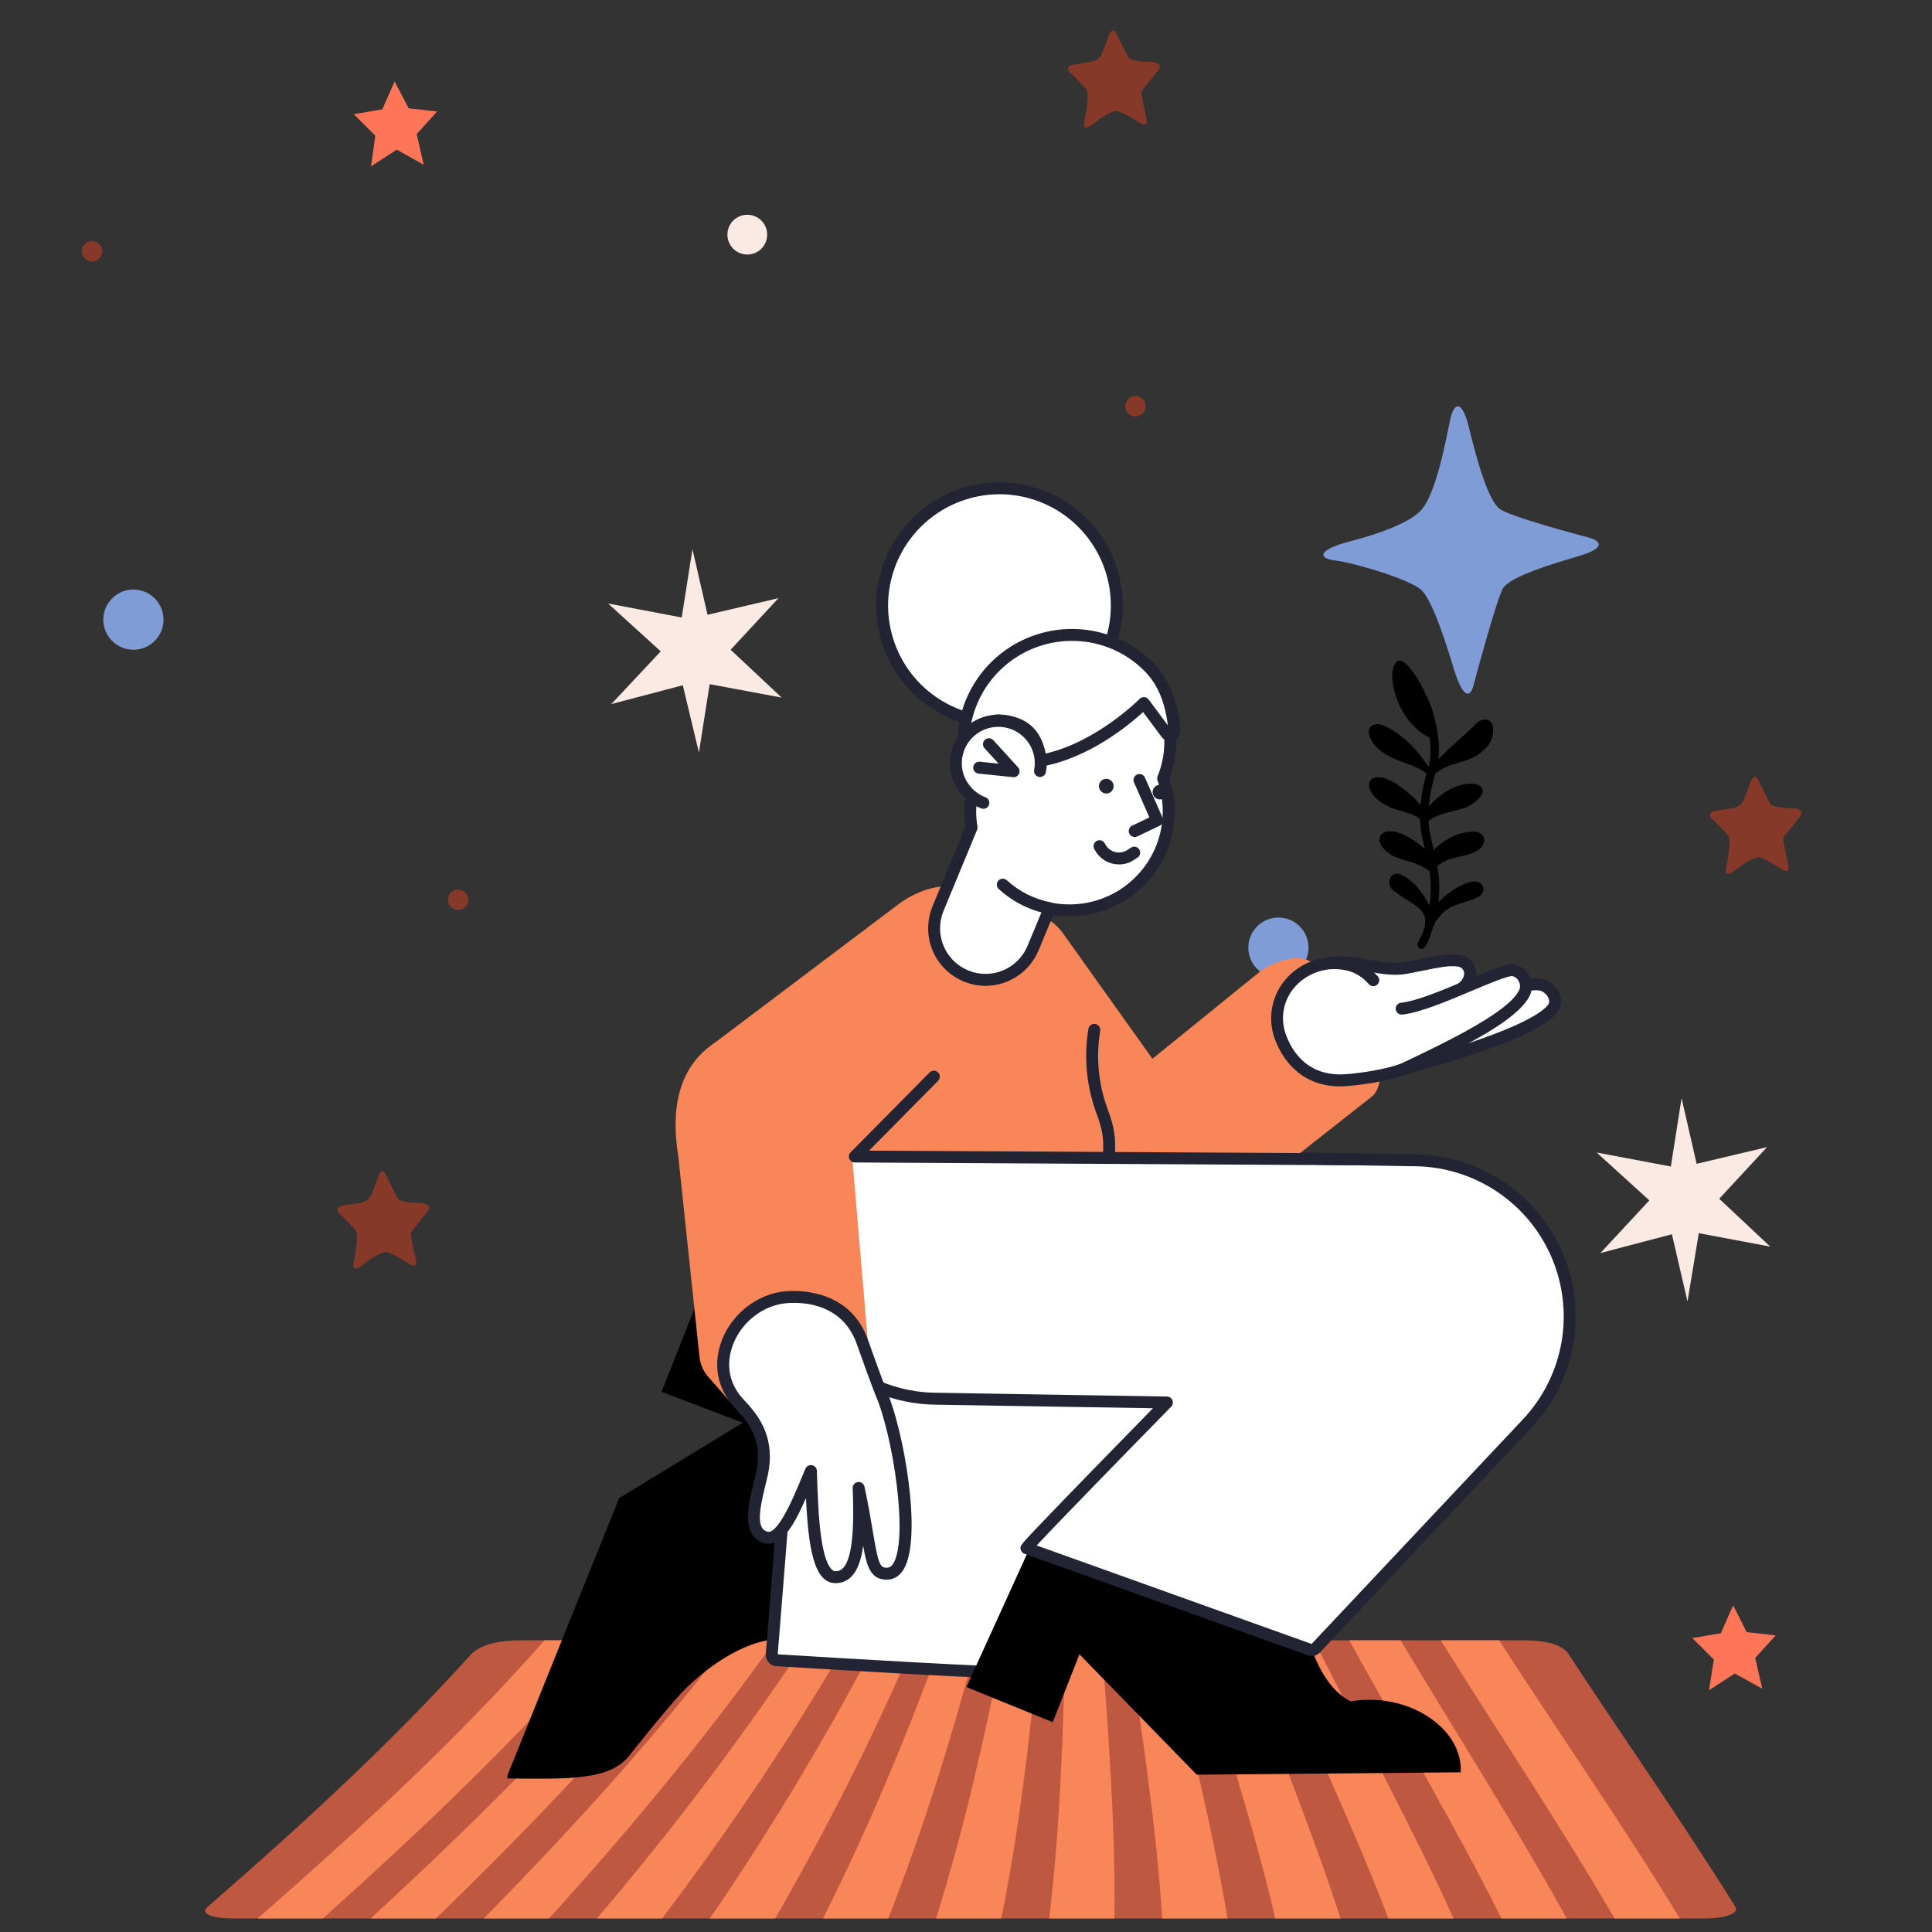 <svg xmlns="http://www.w3.org/2000/svg" xmlns:xlink="http://www.w3.org/1999/xlink" width="500" zoomAndPan="magnify" viewBox="0 0 375 375" height="500" preserveAspectRatio="xMidYMid meet" version="1.0"><rect x="0" y="0" width="375" height="375" fill="#333333" stroke="none"/><defs><clipPath id="c91e531c76"><path d="M 15.875 46 L 20 46 L 20 51 L 15.875 51 Z M 15.875 46 " clip-rule="nonzero"/></clipPath><clipPath id="756ce81995"><path d="M 265 128 L 290 128 L 290 184.48 L 265 184.48 Z M 265 128 " clip-rule="nonzero"/></clipPath><clipPath id="375ad03d93"><path d="M 39 318.387 L 337 318.387 L 337 372.387 L 39 372.387 Z M 39 318.387 " clip-rule="nonzero"/></clipPath><clipPath id="1563404eca"><path d="M 50 318.387 L 118 318.387 L 118 372.387 L 50 372.387 Z M 50 318.387 " clip-rule="nonzero"/></clipPath><clipPath id="5d7046d0a3"><path d="M 71 318.387 L 135 318.387 L 135 372.387 L 71 372.387 Z M 71 318.387 " clip-rule="nonzero"/></clipPath><clipPath id="3be6a73d07"><path d="M 93 318.387 L 151 318.387 L 151 372.387 L 93 372.387 Z M 93 318.387 " clip-rule="nonzero"/></clipPath><clipPath id="14a8a2bcd5"><path d="M 115 318.387 L 165 318.387 L 165 372.387 L 115 372.387 Z M 115 318.387 " clip-rule="nonzero"/></clipPath><clipPath id="0a839db64b"><path d="M 137 318.387 L 178 318.387 L 178 372.387 L 137 372.387 Z M 137 318.387 " clip-rule="nonzero"/></clipPath><clipPath id="bca1a08373"><path d="M 159 318.387 L 190 318.387 L 190 372.387 L 159 372.387 Z M 159 318.387 " clip-rule="nonzero"/></clipPath><clipPath id="0480145e96"><path d="M 181 318.387 L 202 318.387 L 202 372.387 L 181 372.387 Z M 181 318.387 " clip-rule="nonzero"/></clipPath><clipPath id="56c4d11ab6"><path d="M 203 318.387 L 217 318.387 L 217 372.387 L 203 372.387 Z M 203 318.387 " clip-rule="nonzero"/></clipPath><clipPath id="d7ceda29a4"><path d="M 219 318.387 L 239 318.387 L 239 372.387 L 219 372.387 Z M 219 318.387 " clip-rule="nonzero"/></clipPath><clipPath id="ec6f4946b9"><path d="M 232 318.387 L 261 318.387 L 261 372.387 L 232 372.387 Z M 232 318.387 " clip-rule="nonzero"/></clipPath><clipPath id="019f169ab9"><path d="M 246 318.387 L 283 318.387 L 283 372.387 L 246 372.387 Z M 246 318.387 " clip-rule="nonzero"/></clipPath><clipPath id="dee95d13f0"><path d="M 261 318.387 L 305 318.387 L 305 372.387 L 261 372.387 Z M 261 318.387 " clip-rule="nonzero"/></clipPath><clipPath id="73ccb03e0e"><path d="M 279 318.387 L 327 318.387 L 327 372.387 L 279 372.387 Z M 279 318.387 " clip-rule="nonzero"/></clipPath><clipPath id="ec2b977c3e"><path d="M 98.5 253 L 156 253 L 156 345.621 L 98.5 345.621 Z M 98.5 253 " clip-rule="nonzero"/></clipPath><clipPath id="34b2ec26b5"><path d="M 170 93.621 L 218 93.621 L 218 142 L 170 142 Z M 170 93.621 " clip-rule="nonzero"/></clipPath></defs><path fill="#ff7557" d="M 334.012 317.008 L 336.41 311.582 L 339.02 316.801 L 344.652 317.426 L 340.688 321.809 L 342.047 327.758 L 336.723 324.836 L 331.715 328.07 L 332.656 322.121 L 328.48 317.949 Z M 334.012 317.008 " fill-opacity="1" fill-rule="nonzero"/><path fill="#ff7557" d="M 74.203 21.227 L 76.602 15.801 L 79.316 21.02 L 84.848 21.645 L 80.883 26.027 L 82.238 31.977 L 77.02 29.055 L 72.012 32.289 L 72.848 26.34 L 68.672 22.164 Z M 74.203 21.227 " fill-opacity="1" fill-rule="nonzero"/><path fill="#863928" d="M 335.473 162.23 C 335.992 163.062 335.473 166.402 335.055 168.387 C 334.637 170.371 336.098 169.535 337.246 168.598 C 338.289 167.656 340.586 166.301 341.418 166.402 C 342.148 166.508 344.863 168.074 345.594 168.598 C 346.324 169.117 347.367 169.43 347.156 168.18 C 346.949 166.926 346.012 163.168 346.113 162.75 C 346.219 162.332 348.617 159.516 349.348 158.578 C 350.078 157.637 349.664 157.113 348.41 156.906 C 347.055 156.801 344.027 156.906 343.508 155.863 C 342.984 154.82 341.316 151.48 341.105 151.062 C 340.898 150.645 340.273 150.434 339.75 151.898 C 339.227 153.359 338.707 154.715 338.395 155.445 C 338.082 156.07 337.453 156.699 336.098 156.906 C 334.848 157.113 333.07 157.324 332.445 157.531 C 331.926 157.742 331.508 158.262 332.445 159.098 C 333.488 160.039 335.473 162.23 335.473 162.23 Z M 335.473 162.23 " fill-opacity="1" fill-rule="nonzero"/><path fill="#863928" d="M 69.09 238.836 C 69.613 239.672 69.09 243.012 68.672 244.992 C 68.254 246.977 69.715 246.141 70.863 245.203 C 71.906 244.262 74.203 242.906 75.039 243.012 C 75.77 243.117 78.48 244.68 79.211 245.203 C 79.941 245.727 80.984 246.039 80.777 244.785 C 80.566 243.531 79.629 239.777 79.734 239.359 C 79.941 238.836 82.238 236.121 82.969 235.184 C 83.699 234.242 83.281 233.723 82.027 233.512 C 80.672 233.41 77.645 233.512 77.125 232.469 C 76.602 231.426 74.934 228.086 74.727 227.668 C 74.516 227.25 73.891 227.043 73.367 228.504 C 72.848 229.965 72.324 231.32 72.012 232.051 C 71.699 232.68 71.074 233.305 69.715 233.512 C 68.359 233.723 66.691 233.93 66.066 234.141 C 65.438 234.348 65.125 234.871 66.066 235.707 C 67.004 236.645 69.09 238.836 69.09 238.836 Z M 69.09 238.836 " fill-opacity="1" fill-rule="nonzero"/><path fill="#863928" d="M 210.891 17.363 C 211.41 18.199 210.891 21.539 210.473 23.523 C 210.055 25.504 211.516 24.672 212.664 23.73 C 213.707 22.793 216.004 21.434 216.836 21.539 C 217.566 21.645 220.281 23.211 221.012 23.73 C 221.742 24.254 222.785 24.566 222.574 23.312 C 222.367 22.062 221.426 18.305 221.531 17.887 C 221.742 17.363 224.035 14.652 224.766 13.711 C 225.496 12.773 225.078 12.25 223.828 12.043 C 222.473 11.938 219.445 12.043 218.922 11 C 218.402 9.953 216.73 6.613 216.523 6.199 C 216.316 5.781 215.688 5.57 215.168 7.031 C 214.645 8.492 214.125 9.852 213.812 10.582 C 213.496 11.207 212.871 11.832 211.516 12.043 C 210.262 12.25 208.488 12.461 207.863 12.668 C 207.238 12.879 206.926 13.398 207.863 14.234 C 208.801 15.07 210.891 17.363 210.891 17.363 Z M 210.891 17.363 " fill-opacity="1" fill-rule="nonzero"/><path fill="#faeae3" d="M 324.309 226.418 L 326.395 213.16 L 329.316 225.895 L 342.984 222.66 L 333.699 232.68 L 343.609 241.969 L 329.734 239.359 L 327.543 252.613 L 324.516 239.566 L 310.641 243.219 L 320.133 232.992 L 309.91 223.703 Z M 324.309 226.418 " fill-opacity="1" fill-rule="nonzero"/><path fill="#faeae3" d="M 132.32 119.855 L 134.406 106.602 L 137.328 119.332 L 151.102 116.098 L 141.816 126.117 L 151.727 135.406 L 137.746 132.797 L 135.66 146.051 L 132.531 133.008 L 118.652 136.66 L 128.25 126.43 L 118.027 117.141 Z M 132.32 119.855 " fill-opacity="1" fill-rule="nonzero"/><path fill="#809cd7" d="M 155.066 298.223 C 158.301 295.195 160.285 283.402 161.016 280.168 C 161.746 276.93 163.309 276.617 164.562 281.73 C 165.812 286.848 168.215 296.238 170.719 297.805 C 173.223 299.371 185.012 302.5 187.727 303.23 C 190.438 303.961 191.066 305.32 186.16 306.781 C 181.258 308.242 172.492 310.746 171.137 313.25 C 169.777 315.758 166.23 329.117 165.5 331.934 C 164.77 334.648 163.414 334.125 161.848 329.324 C 160.387 324.523 157.676 315.652 155.379 313.461 C 153.188 311.371 142.234 308.137 138.688 307.719 C 135.137 307.301 135.348 305.633 141.293 304.066 C 147.348 302.5 152.668 300.414 155.066 298.223 Z M 155.066 298.223 " fill-opacity="1" fill-rule="nonzero"/><path fill="#809cd7" d="M 275.582 99.293 C 278.816 96.27 280.797 84.473 281.527 81.238 C 282.258 78.004 283.824 77.691 285.074 82.805 C 286.328 87.918 288.727 97.312 291.23 98.879 C 293.734 100.441 305.527 103.574 308.238 104.305 C 310.953 105.035 311.578 106.391 306.676 107.852 C 301.875 109.312 293.004 111.82 291.648 114.324 C 290.398 116.828 286.746 130.188 286.016 133.004 C 285.285 135.719 283.926 135.199 282.363 130.398 C 280.902 125.594 278.188 116.723 275.895 114.531 C 273.703 112.445 262.746 109.211 259.199 108.793 C 255.652 108.375 255.859 106.703 261.809 105.141 C 267.859 103.574 273.18 101.59 275.582 99.293 Z M 275.582 99.293 " fill-opacity="1" fill-rule="nonzero"/><path fill="#809cd7" d="M 31.738 120.273 C 31.738 120.656 31.699 121.035 31.625 121.414 C 31.551 121.789 31.438 122.156 31.293 122.508 C 31.145 122.863 30.965 123.199 30.75 123.52 C 30.539 123.84 30.297 124.133 30.023 124.406 C 29.754 124.676 29.457 124.918 29.141 125.133 C 28.82 125.344 28.484 125.527 28.129 125.672 C 27.773 125.82 27.41 125.93 27.035 126.004 C 26.656 126.078 26.277 126.117 25.895 126.117 C 25.512 126.117 25.129 126.078 24.754 126.004 C 24.379 125.93 24.012 125.82 23.656 125.672 C 23.305 125.527 22.965 125.344 22.648 125.133 C 22.328 124.918 22.031 124.676 21.762 124.406 C 21.492 124.133 21.25 123.84 21.035 123.52 C 20.82 123.199 20.641 122.863 20.496 122.508 C 20.348 122.156 20.238 121.789 20.164 121.414 C 20.086 121.035 20.051 120.656 20.051 120.273 C 20.051 119.891 20.086 119.508 20.164 119.133 C 20.238 118.758 20.348 118.391 20.496 118.035 C 20.641 117.68 20.82 117.344 21.035 117.027 C 21.25 116.707 21.492 116.41 21.762 116.141 C 22.031 115.867 22.328 115.625 22.648 115.414 C 22.965 115.199 23.305 115.02 23.656 114.875 C 24.012 114.727 24.379 114.617 24.754 114.539 C 25.129 114.465 25.512 114.43 25.895 114.43 C 26.277 114.43 26.656 114.465 27.035 114.539 C 27.41 114.617 27.773 114.727 28.129 114.871 C 28.484 115.02 28.82 115.199 29.141 115.414 C 29.457 115.625 29.754 115.867 30.023 116.141 C 30.297 116.41 30.539 116.707 30.75 117.027 C 30.965 117.344 31.145 117.68 31.293 118.035 C 31.438 118.391 31.551 118.758 31.625 119.133 C 31.699 119.508 31.738 119.891 31.738 120.273 Z M 31.738 120.273 " fill-opacity="1" fill-rule="nonzero"/><path fill="#809cd7" d="M 253.98 183.938 C 253.98 184.32 253.945 184.703 253.871 185.078 C 253.793 185.453 253.684 185.82 253.539 186.176 C 253.391 186.527 253.211 186.867 252.996 187.184 C 252.785 187.504 252.543 187.801 252.27 188.07 C 252 188.344 251.703 188.586 251.387 188.797 C 251.066 189.012 250.73 189.191 250.375 189.336 C 250.02 189.484 249.656 189.594 249.277 189.672 C 248.902 189.746 248.523 189.781 248.141 189.781 C 247.754 189.781 247.375 189.746 247 189.672 C 246.621 189.594 246.258 189.484 245.902 189.336 C 245.547 189.191 245.211 189.012 244.895 188.797 C 244.574 188.586 244.277 188.344 244.008 188.07 C 243.734 187.801 243.492 187.504 243.281 187.184 C 243.066 186.867 242.887 186.527 242.742 186.176 C 242.594 185.82 242.484 185.453 242.406 185.078 C 242.332 184.703 242.297 184.32 242.297 183.938 C 242.297 183.555 242.332 183.176 242.406 182.797 C 242.484 182.422 242.594 182.055 242.742 181.703 C 242.887 181.348 243.066 181.012 243.281 180.691 C 243.492 180.371 243.734 180.078 244.008 179.805 C 244.277 179.535 244.574 179.293 244.895 179.078 C 245.211 178.863 245.547 178.684 245.902 178.539 C 246.258 178.391 246.621 178.281 247 178.207 C 247.375 178.129 247.754 178.094 248.141 178.094 C 248.523 178.094 248.902 178.129 249.277 178.207 C 249.656 178.281 250.02 178.391 250.375 178.539 C 250.73 178.684 251.066 178.863 251.387 179.078 C 251.703 179.293 252 179.535 252.27 179.805 C 252.543 180.078 252.785 180.371 252.996 180.691 C 253.211 181.012 253.391 181.348 253.539 181.703 C 253.684 182.055 253.793 182.422 253.871 182.797 C 253.945 183.176 253.98 183.555 253.98 183.938 Z M 253.98 183.938 " fill-opacity="1" fill-rule="nonzero"/><path fill="#faeae3" d="M 207.551 144.59 C 207.551 145.102 207.453 145.594 207.258 146.07 C 207.062 146.543 206.781 146.961 206.418 147.32 C 206.059 147.684 205.641 147.961 205.168 148.16 C 204.695 148.355 204.203 148.453 203.691 148.453 C 203.18 148.453 202.684 148.355 202.211 148.16 C 201.738 147.961 201.32 147.684 200.961 147.32 C 200.598 146.961 200.32 146.543 200.125 146.07 C 199.926 145.594 199.828 145.102 199.828 144.59 C 199.828 144.078 199.926 143.586 200.121 143.113 C 200.32 142.641 200.598 142.223 200.961 141.859 C 201.32 141.5 201.738 141.219 202.211 141.023 C 202.684 140.828 203.18 140.73 203.691 140.73 C 204.203 140.73 204.695 140.828 205.168 141.023 C 205.641 141.219 206.059 141.5 206.418 141.859 C 206.781 142.223 207.062 142.641 207.258 143.113 C 207.453 143.586 207.551 144.078 207.551 144.59 Z M 207.551 144.59 " fill-opacity="1" fill-rule="nonzero"/><path fill="#faeae3" d="M 148.91 45.543 C 148.91 46.055 148.812 46.551 148.617 47.023 C 148.422 47.496 148.141 47.914 147.781 48.273 C 147.418 48.637 147 48.918 146.527 49.113 C 146.055 49.309 145.562 49.406 145.051 49.406 C 144.539 49.406 144.047 49.309 143.574 49.113 C 143.102 48.918 142.684 48.637 142.32 48.273 C 141.957 47.914 141.68 47.496 141.484 47.023 C 141.289 46.551 141.191 46.055 141.191 45.543 C 141.191 45.031 141.289 44.539 141.484 44.066 C 141.68 43.594 141.957 43.176 142.32 42.812 C 142.684 42.453 143.102 42.172 143.574 41.977 C 144.047 41.781 144.539 41.684 145.051 41.684 C 145.562 41.684 146.055 41.781 146.527 41.977 C 147 42.172 147.418 42.453 147.781 42.812 C 148.141 43.176 148.422 43.594 148.617 44.066 C 148.812 44.539 148.91 45.031 148.91 45.543 Z M 148.91 45.543 " fill-opacity="1" fill-rule="nonzero"/><path fill="#faeae3" d="M 267.859 299.16 C 267.859 299.672 267.762 300.168 267.566 300.641 C 267.371 301.113 267.09 301.531 266.727 301.891 C 266.367 302.254 265.949 302.535 265.477 302.73 C 265.004 302.926 264.512 303.023 264 303.023 C 263.488 303.023 262.996 302.926 262.52 302.73 C 262.047 302.535 261.629 302.254 261.27 301.891 C 260.906 301.531 260.629 301.113 260.434 300.641 C 260.234 300.168 260.137 299.672 260.137 299.16 C 260.137 298.648 260.234 298.156 260.434 297.684 C 260.629 297.211 260.906 296.793 261.27 296.43 C 261.629 296.07 262.047 295.789 262.52 295.594 C 262.996 295.398 263.488 295.301 264 295.301 C 264.512 295.301 265.004 295.398 265.477 295.594 C 265.949 295.789 266.367 296.07 266.727 296.43 C 267.09 296.793 267.371 297.211 267.566 297.684 C 267.762 298.156 267.859 298.648 267.859 299.16 Z M 267.859 299.16 " fill-opacity="1" fill-rule="nonzero"/><path fill="#863928" d="M 173.641 217.336 C 173.641 217.598 173.59 217.852 173.488 218.094 C 173.387 218.34 173.246 218.551 173.059 218.738 C 172.875 218.926 172.66 219.066 172.414 219.168 C 172.172 219.27 171.922 219.32 171.656 219.32 C 171.395 219.32 171.141 219.27 170.898 219.168 C 170.656 219.066 170.441 218.926 170.254 218.738 C 170.07 218.551 169.926 218.34 169.824 218.094 C 169.727 217.852 169.676 217.598 169.676 217.336 C 169.676 217.074 169.727 216.82 169.824 216.578 C 169.926 216.336 170.07 216.121 170.254 215.934 C 170.441 215.746 170.656 215.605 170.898 215.504 C 171.141 215.402 171.395 215.352 171.656 215.352 C 171.922 215.352 172.172 215.402 172.414 215.504 C 172.66 215.605 172.875 215.746 173.059 215.934 C 173.246 216.121 173.387 216.336 173.488 216.578 C 173.59 216.82 173.641 217.074 173.641 217.336 Z M 173.641 217.336 " fill-opacity="1" fill-rule="nonzero"/><path fill="#863928" d="M 222.367 78.84 C 222.367 79.102 222.316 79.355 222.215 79.598 C 222.113 79.84 221.973 80.055 221.785 80.242 C 221.602 80.426 221.387 80.57 221.145 80.672 C 220.898 80.77 220.648 80.82 220.383 80.82 C 220.121 80.82 219.867 80.77 219.625 80.672 C 219.383 80.57 219.168 80.426 218.984 80.242 C 218.797 80.055 218.652 79.84 218.551 79.598 C 218.453 79.355 218.402 79.102 218.402 78.84 C 218.402 78.574 218.453 78.324 218.551 78.078 C 218.652 77.836 218.797 77.621 218.984 77.438 C 219.168 77.25 219.383 77.105 219.625 77.008 C 219.867 76.906 220.121 76.855 220.383 76.855 C 220.648 76.855 220.898 76.906 221.145 77.008 C 221.387 77.105 221.602 77.25 221.785 77.438 C 221.973 77.621 222.117 77.836 222.215 78.078 C 222.316 78.324 222.367 78.574 222.367 78.84 Z M 222.367 78.84 " fill-opacity="1" fill-rule="nonzero"/><path fill="#863928" d="M 90.898 174.648 C 90.898 174.914 90.848 175.164 90.746 175.406 C 90.645 175.652 90.504 175.867 90.316 176.051 C 90.133 176.238 89.918 176.379 89.676 176.48 C 89.43 176.582 89.18 176.633 88.914 176.633 C 88.652 176.633 88.398 176.582 88.156 176.48 C 87.914 176.379 87.699 176.238 87.512 176.051 C 87.328 175.867 87.184 175.652 87.082 175.406 C 86.984 175.164 86.934 174.914 86.934 174.648 C 86.934 174.387 86.984 174.133 87.082 173.891 C 87.184 173.648 87.328 173.434 87.512 173.246 C 87.699 173.062 87.914 172.918 88.156 172.816 C 88.398 172.715 88.652 172.668 88.914 172.668 C 89.18 172.668 89.43 172.715 89.676 172.816 C 89.918 172.918 90.133 173.062 90.316 173.246 C 90.504 173.434 90.645 173.648 90.746 173.891 C 90.848 174.133 90.898 174.387 90.898 174.648 Z M 90.898 174.648 " fill-opacity="1" fill-rule="nonzero"/><path fill="#863928" d="M 282.258 260.547 C 282.258 260.809 282.207 261.062 282.105 261.305 C 282.008 261.547 281.863 261.762 281.676 261.945 C 281.492 262.133 281.277 262.277 281.035 262.379 C 280.793 262.477 280.539 262.527 280.277 262.527 C 280.012 262.527 279.762 262.477 279.516 262.379 C 279.273 262.277 279.059 262.133 278.875 261.945 C 278.688 261.762 278.543 261.547 278.445 261.305 C 278.344 261.062 278.293 260.809 278.293 260.547 C 278.293 260.281 278.344 260.027 278.445 259.785 C 278.543 259.543 278.688 259.328 278.875 259.145 C 279.059 258.957 279.273 258.812 279.516 258.715 C 279.762 258.613 280.012 258.562 280.277 258.562 C 280.539 258.562 280.793 258.613 281.035 258.715 C 281.277 258.812 281.492 258.957 281.676 259.145 C 281.863 259.328 282.008 259.543 282.105 259.785 C 282.207 260.027 282.258 260.281 282.258 260.547 Z M 282.258 260.547 " fill-opacity="1" fill-rule="nonzero"/><path fill="#863928" d="M 231.652 338.301 C 231.652 338.562 231.602 338.816 231.504 339.059 C 231.402 339.301 231.258 339.516 231.074 339.703 C 230.887 339.887 230.672 340.031 230.43 340.133 C 230.188 340.234 229.934 340.281 229.672 340.281 C 229.406 340.281 229.156 340.234 228.91 340.133 C 228.668 340.031 228.453 339.887 228.27 339.703 C 228.082 339.516 227.941 339.301 227.84 339.059 C 227.738 338.816 227.688 338.562 227.688 338.301 C 227.688 338.035 227.738 337.785 227.84 337.543 C 227.941 337.297 228.082 337.082 228.27 336.898 C 228.453 336.711 228.668 336.57 228.91 336.469 C 229.156 336.367 229.406 336.316 229.672 336.316 C 229.934 336.316 230.188 336.367 230.43 336.469 C 230.672 336.57 230.887 336.711 231.074 336.898 C 231.258 337.082 231.402 337.297 231.504 337.543 C 231.602 337.785 231.652 338.035 231.652 338.301 Z M 231.652 338.301 " fill-opacity="1" fill-rule="nonzero"/><g clip-path="url(#c91e531c76)"><path fill="#863928" d="M 19.84 48.781 C 19.84 49.043 19.793 49.297 19.691 49.539 C 19.59 49.781 19.445 49.996 19.262 50.184 C 19.074 50.367 18.859 50.512 18.617 50.613 C 18.375 50.711 18.121 50.762 17.859 50.762 C 17.598 50.762 17.344 50.711 17.102 50.613 C 16.859 50.512 16.645 50.367 16.457 50.184 C 16.273 49.996 16.129 49.781 16.027 49.539 C 15.926 49.297 15.875 49.043 15.875 48.781 C 15.875 48.516 15.926 48.266 16.027 48.02 C 16.129 47.777 16.273 47.562 16.457 47.379 C 16.645 47.191 16.859 47.047 17.102 46.949 C 17.344 46.848 17.598 46.797 17.859 46.797 C 18.121 46.797 18.375 46.848 18.617 46.949 C 18.859 47.047 19.074 47.191 19.262 47.379 C 19.445 47.562 19.59 47.777 19.691 48.02 C 19.793 48.266 19.84 48.516 19.84 48.781 Z M 19.84 48.781 " fill-opacity="1" fill-rule="nonzero"/></g><g clip-path="url(#756ce81995)"><path fill="#000000" d="M 271.934 152.781 C 273.312 153.781 274.668 154.91 275.711 156.297 C 275.91 154.273 276.301 151.977 276.898 150.148 C 274.906 148.539 272.148 148.094 269.859 146.922 C 268.094 145.996 266.262 144.633 265.738 142.531 C 265.359 140.73 267.016 140.246 268.379 140.738 C 272.035 142.297 275.113 145.461 277.254 148.879 C 277.762 146.945 277.766 145.414 277.48 143.176 C 273.199 141.117 270.047 135.543 270.238 130.559 C 271.457 123.023 277.715 136.012 278.16 138.348 C 279.027 141.242 279.469 144.332 279.227 147.359 C 281.684 144.695 284.324 142.781 286.859 140.086 C 290.766 138.102 290.465 143.836 288.086 145.484 C 285.48 148.277 281.586 147.664 278.625 150.109 C 277.953 152.199 277.527 154.336 277.344 156.52 C 283.871 149.07 292.34 152.449 284.902 156.551 C 282.473 157.578 279.523 157.656 277.266 159.324 C 277.352 161.184 277.887 163.148 278.301 164.988 C 280.43 162.797 283.672 161.172 286.688 161.449 C 288.625 162.062 288.391 164 286.898 165.02 C 284.5 166.566 281.191 166.047 278.977 168.137 C 279.426 170.48 279.496 172.836 279.191 175.207 C 280.391 173.453 287.406 168.652 287.961 172.629 C 287.641 175.445 281.867 174.484 279.477 177.875 C 277.711 179.488 277.926 182.434 276.285 184.117 C 275.637 184.418 274.918 183.727 275.18 183.027 C 278.988 176.27 274.629 176.254 270.148 172.598 C 268.973 171.281 270.066 168.941 271.832 169.715 C 274.34 170.824 276.223 173.297 277.441 175.777 C 277.824 173.559 277.832 171.34 277.465 169.117 C 275.445 167.438 272.922 167.215 270.609 166.238 C 264.699 163.176 268.562 157.758 276.574 164.797 C 276.117 162.895 275.66 160.984 275.617 159.016 C 274.426 157.867 271.875 157.465 270.125 156.82 C 263.094 153.879 265.078 147.73 271.934 152.781 Z M 271.934 152.781 " fill-opacity="1" fill-rule="nonzero"/></g><g clip-path="url(#375ad03d93)"><path fill="#bf5841" d="M 330.848 372.371 L 45.086 372.371 C 41.008 372.371 38.84 371.383 40.246 370.168 C 58.207 354.539 75.766 338.512 91.703 320.816 C 94.164 318.777 97.992 318.398 101.059 318.387 L 295.5 318.387 C 298.23 318.383 302.066 318.582 304.16 320.613 C 315.012 337.145 326.375 353.348 336.848 370.121 C 337.617 371.367 334.926 372.371 330.848 372.371 Z M 330.848 372.371 " fill-opacity="1" fill-rule="nonzero"/></g><g clip-path="url(#1563404eca)"><path fill="#f88658" d="M 62.664 372.371 L 50.004 372.371 C 69.504 355.32 88.543 337.816 105.691 318.387 L 117.012 318.387 C 100.242 337.715 81.715 355.297 62.664 372.371 Z M 62.664 372.371 " fill-opacity="1" fill-rule="nonzero"/></g><g clip-path="url(#5d7046d0a3)"><path fill="#f88658" d="M 84.613 372.371 L 71.953 372.371 C 90.504 355.277 108.48 337.641 124.789 318.387 L 134.75 318.387 C 119.293 337.535 102.281 355.242 84.613 372.371 Z M 84.613 372.371 " fill-opacity="1" fill-rule="nonzero"/></g><g clip-path="url(#3be6a73d07)"><path fill="#f88658" d="M 106.562 372.371 L 93.898 372.371 C 110.777 355.215 126.934 337.449 141.621 318.387 L 150.469 318.387 C 137.004 337.332 122.199 355.168 106.562 372.371 Z M 106.562 372.371 " fill-opacity="1" fill-rule="nonzero"/></g><g clip-path="url(#14a8a2bcd5)"><path fill="#f88658" d="M 128.512 372.371 L 115.848 372.371 C 130.52 355.184 144.109 337.191 156.617 318.387 L 164.602 318.387 C 153.648 337.094 141.617 355.086 128.512 372.371 Z M 128.512 372.371 " fill-opacity="1" fill-rule="nonzero"/></g><g clip-path="url(#0a839db64b)"><path fill="#f88658" d="M 150.461 372.371 L 137.797 372.371 C 149.668 355.008 160.469 337.016 170.207 318.387 L 177.574 318.387 C 169.59 336.906 160.551 354.898 150.461 372.371 Z M 150.461 372.371 " fill-opacity="1" fill-rule="nonzero"/></g><g clip-path="url(#bca1a08373)"><path fill="#f88658" d="M 172.41 372.371 L 159.746 372.371 C 168.574 354.848 176.059 336.785 182.816 318.387 L 189.812 318.387 C 184.859 336.668 179.367 354.742 172.41 372.371 Z M 172.41 372.371 " fill-opacity="1" fill-rule="nonzero"/></g><g clip-path="url(#0480145e96)"><path fill="#f88658" d="M 194.355 372.371 L 181.695 372.371 C 187.242 354.648 191.258 336.582 194.875 318.387 L 201.746 318.387 C 199.957 336.488 197.961 354.527 194.355 372.371 Z M 194.355 372.371 " fill-opacity="1" fill-rule="nonzero"/></g><g clip-path="url(#56c4d11ab6)"><path fill="#f88658" d="M 216.305 372.371 L 203.645 372.371 C 205.809 354.438 206.344 336.426 206.809 318.387 L 213.809 318.387 C 215.117 336.367 216.531 354.328 216.305 372.371 Z M 216.305 372.371 " fill-opacity="1" fill-rule="nonzero"/></g><g clip-path="url(#d7ceda29a4)"><path fill="#f88658" d="M 238.254 372.371 L 225.59 372.371 C 224.418 354.258 221.629 336.34 219.051 318.387 L 226.422 318.387 C 230.664 336.32 235.238 354.176 238.254 372.371 Z M 238.254 372.371 " fill-opacity="1" fill-rule="nonzero"/></g><g clip-path="url(#ec6f4946b9)"><path fill="#f88658" d="M 260.203 372.371 L 247.539 372.371 C 243.246 354.133 237.434 336.316 232.027 318.387 L 240.016 318.387 C 246.906 336.324 254.27 354.086 260.203 372.371 Z M 260.203 372.371 " fill-opacity="1" fill-rule="nonzero"/></g><g clip-path="url(#019f169ab9)"><path fill="#f88658" d="M 282.152 372.371 L 269.488 372.371 C 262.457 354.062 254.059 336.332 246.168 318.387 L 255.02 318.387 C 264.129 336.352 273.789 354.039 282.152 372.371 Z M 282.152 372.371 " fill-opacity="1" fill-rule="nonzero"/></g><g clip-path="url(#dee95d13f0)"><path fill="#f88658" d="M 304.098 372.371 L 291.438 372.371 C 282.23 354.031 271.781 336.363 261.898 318.387 L 271.863 318.387 C 282.609 336.383 293.949 354.027 304.098 372.371 Z M 304.098 372.371 " fill-opacity="1" fill-rule="nonzero"/></g><g clip-path="url(#73ccb03e0e)"><path fill="#f88658" d="M 326.047 372.371 L 313.387 372.371 C 302.715 354.023 290.871 336.398 279.648 318.387 L 290.977 318.387 C 302.609 336.418 314.91 354.023 326.047 372.371 Z M 326.047 372.371 " fill-opacity="1" fill-rule="nonzero"/></g><g clip-path="url(#ec2b977c3e)"><path fill="#000000" d="M 150.988 318.16 C 144 318.43 136.551 324.254 132.961 327.879 C 130.027 330.809 122.266 340.605 122.266 340.605 C 118.523 345.621 110.414 345.312 98.254 345.195 L 120.18 290.777 L 144.156 276.16 L 128.406 270.145 L 135.043 253.406 L 155.504 261.352 " fill-opacity="1" fill-rule="nonzero"/></g><path fill="#ffffff" d="M 196.852 324.562 C 196.812 325.102 150.758 322.25 150.758 322.25 C 150.617 322.238 150.488 322.203 150.363 322.141 C 150.238 322.078 150.133 321.996 150.043 321.891 C 149.949 321.785 149.883 321.668 149.84 321.535 C 149.797 321.402 149.781 321.27 149.793 321.129 L 154.465 262.738 C 154.492 262.465 154.605 262.23 154.809 262.043 C 155.027 261.836 155.285 261.762 155.582 261.812 L 162.879 262.391 C 163.457 262.43 227.695 270.723 227.621 271.262 C 228.238 271.301 196.852 324.562 196.852 324.562 Z M 196.852 324.562 " fill-opacity="1" fill-rule="nonzero"/><path fill="#222433" d="M 195.871 325.789 C 196.055 325.789 196.219 325.789 196.355 325.781 C 196.73 325.773 197.648 325.75 197.93 325.016 C 198.762 323.598 206.117 311.109 213.352 298.707 C 217.844 291.012 221.41 284.852 223.949 280.406 C 229.051 271.48 229.047 271.465 228.648 270.727 C 228.617 270.664 228.582 270.609 228.539 270.555 C 228.531 270.547 228.523 270.535 228.516 270.527 C 228.133 270.051 228.062 269.965 217.539 268.477 C 212.125 267.707 204.688 266.695 195.434 265.465 C 179.824 263.387 163.332 261.262 162.957 261.238 L 155.695 260.66 C 155.059 260.574 154.508 260.75 154.035 261.184 C 153.621 261.559 153.383 262.023 153.316 262.574 C 153.312 262.598 153.309 262.625 153.309 262.648 L 148.637 321.039 C 148.617 321.332 148.652 321.617 148.742 321.895 C 148.836 322.172 148.977 322.422 149.168 322.645 C 149.359 322.867 149.586 323.043 149.848 323.176 C 150.109 323.305 150.387 323.383 150.68 323.402 C 150.801 323.41 162.332 324.125 173.727 324.766 C 180.418 325.141 185.754 325.414 189.582 325.586 C 191.863 325.688 193.629 325.75 194.836 325.777 C 195.242 325.781 195.582 325.789 195.871 325.789 Z M 195.695 324.48 Z M 195.695 324.477 Z M 195.812 324.047 C 195.75 324.184 195.711 324.324 195.699 324.473 C 195.707 324.324 195.746 324.184 195.812 324.047 Z M 196.148 323.477 C 192.242 323.543 167.523 322.125 150.957 321.102 L 155.605 262.977 L 162.785 263.543 C 166.426 263.906 217.219 270.582 225.969 272.078 C 222.797 278.031 207.055 304.961 196.148 323.477 Z M 155.629 262.863 Z M 155.629 262.863 " fill-opacity="1" fill-rule="nonzero"/><path fill="#000000" d="M 253.793 317.234 C 255.223 323.289 258.387 328.457 262.172 330.23 C 273.211 328.344 283.984 335.398 283.52 344 L 232.293 344.465 L 209.516 321.09 L 204.34 334.281 L 187.586 327.453 L 200.52 299.031 " fill-opacity="1" fill-rule="nonzero"/><path fill="#ffffff" d="M 296.414 276.312 L 255.34 319.973 C 255.137 320.176 254.891 320.277 254.605 320.281 C 254.484 320.273 254.371 320.25 254.258 320.203 L 199.246 300.496 C 198.898 300.379 226.5 272.227 226.5 272.227 L 181.91 271.492 C 180.938 271.492 179.969 271.441 179 271.348 C 178.031 271.25 177.07 271.105 176.113 270.918 C 175.16 270.727 174.219 270.488 173.285 270.207 C 172.355 269.922 171.441 269.594 170.543 269.223 C 169.645 268.852 168.766 268.434 167.906 267.977 C 167.047 267.516 166.215 267.016 165.406 266.477 C 164.598 265.938 163.816 265.359 163.062 264.742 C 162.312 264.125 161.59 263.473 160.902 262.785 C 160.215 262.098 159.562 261.379 158.945 260.625 C 158.328 259.875 157.746 259.094 157.207 258.285 C 156.664 257.477 156.164 256.645 155.707 255.789 C 155.246 254.93 154.832 254.055 154.457 253.156 C 154.086 252.258 153.758 251.344 153.473 250.414 C 153.191 249.484 152.953 248.539 152.762 247.586 C 152.57 246.633 152.43 245.672 152.332 244.707 C 152.234 243.738 152.188 242.77 152.184 241.797 C 152.172 238.559 152.68 235.402 153.711 232.332 C 154.742 229.262 156.242 226.438 158.207 223.863 C 158.426 223.59 158.711 223.449 159.059 223.438 L 258.004 224.941 L 274.797 225.211 C 276.258 225.234 277.715 225.363 279.16 225.594 C 280.602 225.828 282.023 226.164 283.422 226.602 C 284.816 227.039 286.176 227.574 287.492 228.207 C 288.812 228.844 290.078 229.57 291.293 230.387 C 292.508 231.203 293.656 232.105 294.738 233.086 C 295.82 234.07 296.828 235.125 297.758 236.254 C 298.688 237.383 299.531 238.574 300.289 239.824 C 301.047 241.074 301.711 242.375 302.281 243.723 C 302.852 245.07 303.32 246.449 303.691 247.863 C 304.062 249.277 304.328 250.715 304.488 252.168 C 304.652 253.621 304.707 255.078 304.66 256.539 C 304.609 258 304.457 259.449 304.195 260.891 C 303.938 262.328 303.578 263.742 303.113 265.129 C 302.648 266.516 302.086 267.863 301.43 269.168 C 300.77 270.473 300.02 271.727 299.18 272.922 C 298.34 274.121 297.418 275.25 296.414 276.312 Z M 296.414 276.312 " fill-opacity="1" fill-rule="nonzero"/><path fill="#222433" d="M 254.605 321.438 C 255.211 321.434 255.73 321.219 256.156 320.789 L 297.258 277.105 L 297.262 277.105 C 298.301 276 299.258 274.824 300.133 273.582 C 301.004 272.34 301.781 271.039 302.465 269.684 C 303.148 268.328 303.73 266.93 304.211 265.492 C 304.695 264.051 305.07 262.586 305.336 261.09 C 305.605 259.598 305.766 258.09 305.816 256.574 C 305.867 255.059 305.809 253.543 305.641 252.035 C 305.473 250.527 305.195 249.039 304.812 247.57 C 304.43 246.102 303.941 244.668 303.348 243.27 C 302.758 241.871 302.066 240.523 301.281 239.223 C 300.492 237.926 299.617 236.691 298.652 235.52 C 297.688 234.348 296.641 233.25 295.516 232.23 C 294.391 231.211 293.199 230.273 291.938 229.426 C 290.68 228.578 289.363 227.824 287.996 227.164 C 286.625 226.508 285.219 225.949 283.77 225.496 C 282.316 225.043 280.844 224.695 279.344 224.453 C 277.844 224.211 276.332 224.078 274.812 224.055 L 258.02 223.785 L 159.074 222.281 C 159.027 222.281 158.98 222.281 158.93 222.289 C 158.238 222.332 157.684 222.633 157.266 223.191 C 155.227 225.863 153.676 228.793 152.605 231.977 C 151.539 235.164 151.012 238.438 151.027 241.797 C 151.027 242.805 151.078 243.812 151.18 244.82 C 151.277 245.824 151.43 246.824 151.625 247.812 C 151.824 248.805 152.07 249.781 152.363 250.75 C 152.66 251.715 153 252.664 153.387 253.598 C 153.773 254.531 154.207 255.441 154.684 256.332 C 155.16 257.227 155.68 258.09 156.242 258.93 C 156.805 259.77 157.406 260.578 158.047 261.359 C 158.691 262.141 159.367 262.891 160.082 263.602 C 160.797 264.316 161.547 264.996 162.328 265.637 C 163.109 266.277 163.922 266.879 164.762 267.441 C 165.602 268 166.469 268.52 167.359 268.996 C 168.25 269.473 169.164 269.906 170.098 270.293 C 171.031 270.68 171.984 271.02 172.949 271.312 C 173.918 271.609 174.898 271.855 175.887 272.051 C 176.879 272.25 177.879 272.398 178.887 272.5 C 179.891 272.598 180.898 272.648 181.91 272.652 L 223.789 273.34 C 221.281 275.902 216.621 280.668 212.008 285.414 C 208.043 289.492 204.887 292.758 202.625 295.121 C 197.938 300.023 197.938 300.023 198.117 300.766 C 198.219 301.184 198.473 301.461 198.879 301.594 L 253.867 321.293 C 254.105 321.383 254.352 321.434 254.605 321.438 Z M 295.57 275.523 L 254.578 319.09 L 201.219 299.973 C 204.977 295.914 218.211 282.332 227.328 273.035 C 227.488 272.871 227.594 272.676 227.637 272.449 C 227.68 272.223 227.66 272 227.57 271.785 C 227.484 271.574 227.344 271.402 227.152 271.27 C 226.961 271.141 226.75 271.074 226.52 271.07 L 181.93 270.336 C 180.992 270.336 180.059 270.289 179.129 270.199 C 178.199 270.105 177.273 269.969 176.355 269.785 C 175.438 269.602 174.531 269.375 173.637 269.105 C 172.742 268.832 171.859 268.516 170.996 268.16 C 170.133 267.801 169.289 267.402 168.461 266.961 C 167.637 266.52 166.836 266.043 166.059 265.523 C 165.277 265.004 164.527 264.445 163.805 263.855 C 163.082 263.262 162.391 262.633 161.727 261.973 C 161.066 261.312 160.438 260.621 159.844 259.898 C 159.25 259.176 158.691 258.426 158.172 257.648 C 157.652 256.871 157.172 256.07 156.73 255.25 C 156.289 254.426 155.887 253.582 155.527 252.719 C 155.168 251.855 154.855 250.977 154.582 250.082 C 154.309 249.188 154.082 248.281 153.898 247.363 C 153.715 246.449 153.574 245.523 153.484 244.594 C 153.391 243.664 153.344 242.73 153.344 241.797 C 153.328 238.691 153.816 235.668 154.801 232.723 C 155.785 229.781 157.219 227.074 159.098 224.602 L 159.125 224.598 L 257.984 226.102 L 274.777 226.371 C 276.184 226.391 277.582 226.516 278.973 226.738 C 280.363 226.961 281.73 227.285 283.074 227.707 C 284.414 228.129 285.723 228.645 286.988 229.254 C 288.258 229.863 289.477 230.562 290.645 231.348 C 291.812 232.133 292.914 233 293.957 233.945 C 295 234.891 295.969 235.906 296.863 236.992 C 297.758 238.078 298.57 239.223 299.297 240.426 C 300.027 241.629 300.664 242.879 301.215 244.176 C 301.762 245.469 302.215 246.797 302.57 248.16 C 302.926 249.52 303.18 250.898 303.336 252.297 C 303.492 253.695 303.547 255.098 303.5 256.504 C 303.453 257.906 303.305 259.305 303.055 260.688 C 302.805 262.07 302.457 263.43 302.012 264.766 C 301.566 266.098 301.023 267.395 300.391 268.648 C 299.758 269.906 299.035 271.109 298.23 272.262 C 297.422 273.41 296.535 274.5 295.566 275.523 Z M 159.062 224.613 Z M 159.062 224.613 " fill-opacity="1" fill-rule="nonzero"/><path fill="#f88658" d="M 143.961 274.656 L 137.477 267.25 C 136.438 266.055 135.859 264.664 135.738 263.086 L 131.648 224.363 C 130.258 215.879 131.34 207.316 138.711 202.418 L 174.613 175.344 C 178.32 172.684 183.109 171.102 187.434 172.605 L 203.262 178.391 C 204.227 178.816 205.73 180.242 206.309 181.129 L 223.684 205.504 L 244.723 188.457 C 247.387 186.492 252.867 184.754 255.066 187.223 L 267.266 204.578 C 268.465 206.699 268.195 211.211 266.34 212.793 L 250.32 225.406 L 230.824 225.211 L 213.762 224.48 L 165.465 225.25 L 168.516 261.156 L 153.883 251.707 C 146.086 252.559 142.148 257.34 141.066 265.09 Z M 143.961 274.656 " fill-opacity="1" fill-rule="nonzero"/><path fill="#222433" d="M 215.23 225.906 C 215.535 225.906 215.801 225.801 216.023 225.59 C 216.246 225.379 216.367 225.121 216.383 224.816 C 216.617 220.711 216.352 218.965 214.887 214.98 C 214.031 212.594 213.488 210.137 213.262 207.609 C 213.035 205.082 213.133 202.566 213.551 200.066 C 213.574 199.918 213.566 199.77 213.531 199.621 C 213.496 199.473 213.434 199.34 213.344 199.215 C 213.254 199.094 213.145 198.992 213.016 198.91 C 212.887 198.832 212.75 198.781 212.598 198.754 C 212.449 198.73 212.301 198.734 212.152 198.766 C 212.004 198.801 211.867 198.859 211.742 198.945 C 211.617 199.031 211.516 199.141 211.434 199.266 C 211.352 199.395 211.297 199.531 211.266 199.68 C 210.816 202.379 210.711 205.09 210.957 207.816 C 211.199 210.543 211.785 213.191 212.707 215.77 C 214.074 219.477 214.289 220.891 214.07 224.684 C 214.062 224.84 214.082 224.988 214.133 225.133 C 214.184 225.277 214.262 225.406 214.363 225.52 C 214.465 225.637 214.586 225.727 214.723 225.793 C 214.863 225.859 215.008 225.898 215.16 225.906 C 215.184 225.906 215.207 225.906 215.23 225.906 Z M 215.23 225.906 " fill-opacity="1" fill-rule="nonzero"/><path fill="#222433" d="M 262.672 226.176 C 262.828 226.176 262.977 226.148 263.117 226.09 C 263.258 226.031 263.383 225.949 263.492 225.84 C 263.602 225.73 263.688 225.605 263.746 225.465 C 263.805 225.324 263.832 225.176 263.836 225.023 C 263.836 224.871 263.805 224.723 263.746 224.578 C 263.688 224.438 263.605 224.312 263.496 224.203 C 263.391 224.094 263.266 224.012 263.121 223.953 C 262.98 223.895 262.832 223.863 262.68 223.863 L 168.684 223.34 L 182.078 209.789 C 182.188 209.68 182.27 209.555 182.328 209.41 C 182.387 209.27 182.414 209.121 182.414 208.969 C 182.414 208.816 182.383 208.668 182.324 208.523 C 182.266 208.383 182.18 208.258 182.07 208.152 C 181.961 208.043 181.836 207.961 181.691 207.902 C 181.551 207.844 181.402 207.816 181.25 207.816 C 181.094 207.816 180.945 207.848 180.805 207.91 C 180.664 207.969 180.539 208.055 180.43 208.164 L 165.105 223.668 C 164.941 223.832 164.836 224.027 164.793 224.258 C 164.746 224.484 164.77 224.707 164.859 224.922 C 164.949 225.137 165.09 225.309 165.281 225.441 C 165.477 225.57 165.688 225.637 165.922 225.637 L 262.668 226.176 Z M 262.672 226.176 " fill-opacity="1" fill-rule="nonzero"/><path fill="#ffffff" d="M 171.219 117.531 C 171.219 118.277 171.254 119.02 171.328 119.762 C 171.402 120.504 171.512 121.242 171.656 121.973 C 171.801 122.703 171.98 123.426 172.199 124.137 C 172.414 124.852 172.664 125.551 172.953 126.238 C 173.238 126.93 173.555 127.602 173.906 128.258 C 174.258 128.914 174.641 129.555 175.055 130.176 C 175.473 130.793 175.914 131.391 176.387 131.969 C 176.859 132.543 177.363 133.094 177.891 133.621 C 178.418 134.148 178.969 134.648 179.547 135.121 C 180.121 135.594 180.719 136.039 181.34 136.453 C 181.961 136.867 182.602 137.25 183.258 137.602 C 183.914 137.953 184.59 138.27 185.277 138.555 C 185.969 138.84 186.668 139.09 187.383 139.309 C 188.098 139.523 188.82 139.703 189.551 139.848 C 190.281 139.996 191.02 140.105 191.762 140.176 C 192.504 140.25 193.25 140.285 193.996 140.285 C 194.742 140.285 195.484 140.25 196.227 140.176 C 196.969 140.105 197.707 139.996 198.438 139.848 C 199.172 139.703 199.895 139.523 200.605 139.309 C 201.32 139.09 202.023 138.84 202.711 138.555 C 203.398 138.27 204.074 137.953 204.73 137.602 C 205.391 137.25 206.027 136.867 206.648 136.453 C 207.27 136.039 207.867 135.594 208.445 135.121 C 209.02 134.648 209.574 134.148 210.102 133.621 C 210.629 133.094 211.129 132.543 211.602 131.969 C 212.074 131.391 212.52 130.793 212.934 130.176 C 213.348 129.555 213.73 128.914 214.082 128.258 C 214.434 127.602 214.754 126.93 215.039 126.238 C 215.324 125.551 215.574 124.852 215.793 124.137 C 216.008 123.426 216.188 122.703 216.336 121.973 C 216.48 121.242 216.59 120.504 216.664 119.762 C 216.734 119.02 216.773 118.277 216.773 117.531 C 216.773 116.785 216.734 116.043 216.664 115.301 C 216.59 114.559 216.48 113.824 216.336 113.094 C 216.188 112.363 216.008 111.641 215.793 110.926 C 215.574 110.215 215.324 109.512 215.039 108.824 C 214.754 108.137 214.434 107.461 214.082 106.805 C 213.73 106.148 213.348 105.508 212.934 104.891 C 212.52 104.27 212.074 103.672 211.602 103.098 C 211.129 102.52 210.629 101.969 210.102 101.441 C 209.574 100.914 209.02 100.414 208.445 99.941 C 207.867 99.469 207.27 99.027 206.648 98.613 C 206.027 98.199 205.391 97.816 204.73 97.465 C 204.074 97.113 203.398 96.793 202.711 96.508 C 202.023 96.223 201.32 95.973 200.605 95.758 C 199.895 95.539 199.172 95.359 198.438 95.215 C 197.707 95.07 196.969 94.961 196.227 94.887 C 195.484 94.812 194.742 94.777 193.996 94.777 C 193.25 94.777 192.504 94.812 191.762 94.887 C 191.02 94.961 190.281 95.07 189.551 95.215 C 188.82 95.359 188.098 95.539 187.383 95.758 C 186.668 95.973 185.969 96.223 185.277 96.508 C 184.59 96.793 183.914 97.113 183.258 97.465 C 182.602 97.816 181.961 98.199 181.34 98.613 C 180.719 99.027 180.121 99.469 179.547 99.941 C 178.969 100.414 178.418 100.914 177.891 101.441 C 177.363 101.969 176.859 102.52 176.387 103.098 C 175.914 103.672 175.473 104.27 175.055 104.891 C 174.641 105.508 174.258 106.148 173.906 106.805 C 173.555 107.461 173.238 108.137 172.953 108.824 C 172.664 109.512 172.414 110.215 172.199 110.926 C 171.98 111.641 171.801 112.363 171.656 113.094 C 171.512 113.824 171.402 114.559 171.328 115.301 C 171.254 116.043 171.219 116.785 171.219 117.531 Z M 171.219 117.531 " fill-opacity="1" fill-rule="nonzero"/><g clip-path="url(#34b2ec26b5)"><path fill="#222433" d="M 193.996 141.445 C 194.777 141.445 195.562 141.406 196.34 141.328 C 197.121 141.25 197.895 141.137 198.664 140.984 C 199.434 140.832 200.191 140.641 200.941 140.414 C 201.691 140.188 202.43 139.922 203.156 139.625 C 203.879 139.324 204.586 138.988 205.277 138.621 C 205.969 138.25 206.641 137.848 207.293 137.414 C 207.945 136.98 208.574 136.512 209.18 136.016 C 209.785 135.52 210.363 134.992 210.918 134.441 C 211.473 133.887 212 133.309 212.496 132.703 C 212.996 132.098 213.461 131.469 213.895 130.816 C 214.332 130.164 214.734 129.496 215.105 128.805 C 215.473 128.113 215.809 127.406 216.109 126.684 C 216.406 125.961 216.672 125.223 216.898 124.473 C 217.125 123.723 217.316 122.965 217.469 122.195 C 217.621 121.43 217.738 120.656 217.816 119.875 C 217.891 119.098 217.93 118.316 217.93 117.531 C 217.93 116.75 217.891 115.969 217.816 115.188 C 217.738 114.41 217.621 113.637 217.469 112.867 C 217.316 112.098 217.125 111.34 216.898 110.59 C 216.672 109.84 216.406 109.105 216.109 108.383 C 215.809 107.656 215.473 106.949 215.105 106.262 C 214.734 105.57 214.332 104.898 213.895 104.246 C 213.461 103.598 212.996 102.969 212.496 102.363 C 212 101.758 211.473 101.176 210.918 100.625 C 210.363 100.07 209.785 99.543 209.18 99.047 C 208.574 98.551 207.945 98.086 207.293 97.648 C 206.641 97.215 205.969 96.812 205.277 96.445 C 204.586 96.074 203.879 95.738 203.156 95.441 C 202.43 95.141 201.691 94.879 200.941 94.648 C 200.191 94.422 199.434 94.23 198.664 94.078 C 197.895 93.926 197.121 93.812 196.34 93.734 C 195.562 93.66 194.777 93.621 193.996 93.621 C 193.211 93.621 192.43 93.66 191.648 93.734 C 190.867 93.812 190.094 93.926 189.324 94.078 C 188.555 94.23 187.797 94.422 187.047 94.648 C 186.297 94.879 185.559 95.141 184.836 95.441 C 184.109 95.738 183.402 96.074 182.711 96.445 C 182.02 96.812 181.348 97.215 180.695 97.648 C 180.047 98.086 179.418 98.551 178.809 99.047 C 178.203 99.543 177.625 100.07 177.07 100.625 C 176.516 101.176 175.988 101.758 175.492 102.363 C 174.996 102.969 174.527 103.598 174.094 104.246 C 173.656 104.898 173.254 105.57 172.887 106.262 C 172.516 106.949 172.18 107.656 171.883 108.383 C 171.582 109.105 171.316 109.84 171.09 110.59 C 170.863 111.34 170.672 112.098 170.52 112.867 C 170.367 113.637 170.25 114.41 170.176 115.188 C 170.098 115.969 170.059 116.75 170.059 117.531 C 170.059 118.316 170.102 119.098 170.176 119.875 C 170.254 120.652 170.371 121.426 170.523 122.195 C 170.676 122.961 170.867 123.723 171.098 124.469 C 171.324 125.219 171.59 125.957 171.891 126.68 C 172.188 127.402 172.523 128.109 172.895 128.797 C 173.262 129.488 173.668 130.16 174.102 130.809 C 174.539 131.461 175.004 132.09 175.5 132.695 C 176 133.301 176.523 133.879 177.078 134.434 C 177.633 134.984 178.211 135.512 178.816 136.008 C 179.422 136.504 180.051 136.969 180.703 137.406 C 181.355 137.84 182.027 138.242 182.719 138.613 C 183.406 138.98 184.117 139.316 184.84 139.617 C 185.562 139.918 186.301 140.18 187.051 140.406 C 187.801 140.637 188.559 140.828 189.328 140.98 C 190.094 141.133 190.871 141.25 191.648 141.328 C 192.43 141.402 193.211 141.441 193.996 141.445 Z M 193.996 95.934 C 194.703 95.934 195.41 95.969 196.113 96.039 C 196.82 96.109 197.52 96.211 198.211 96.348 C 198.906 96.488 199.594 96.66 200.27 96.863 C 200.949 97.07 201.613 97.309 202.27 97.578 C 202.922 97.848 203.562 98.152 204.188 98.484 C 204.809 98.816 205.418 99.18 206.004 99.574 C 206.594 99.969 207.164 100.387 207.711 100.836 C 208.258 101.285 208.781 101.762 209.281 102.262 C 209.781 102.762 210.258 103.285 210.707 103.832 C 211.156 104.379 211.578 104.945 211.969 105.531 C 212.363 106.121 212.727 106.727 213.062 107.352 C 213.395 107.977 213.695 108.613 213.969 109.266 C 214.238 109.922 214.477 110.586 214.684 111.262 C 214.887 111.938 215.059 112.625 215.199 113.32 C 215.336 114.012 215.441 114.711 215.508 115.414 C 215.578 116.117 215.613 116.824 215.613 117.531 C 215.613 118.238 215.578 118.945 215.508 119.648 C 215.441 120.352 215.336 121.051 215.199 121.746 C 215.059 122.438 214.887 123.125 214.684 123.801 C 214.477 124.477 214.238 125.145 213.969 125.797 C 213.695 126.449 213.395 127.09 213.062 127.715 C 212.727 128.336 212.363 128.941 211.969 129.531 C 211.578 130.121 211.156 130.688 210.707 131.234 C 210.258 131.781 209.781 132.305 209.281 132.805 C 208.781 133.305 208.258 133.777 207.711 134.227 C 207.164 134.676 206.594 135.098 206.004 135.488 C 205.418 135.883 204.809 136.246 204.188 136.578 C 203.562 136.914 202.922 137.215 202.27 137.484 C 201.613 137.758 200.949 137.996 200.27 138.199 C 199.594 138.406 198.906 138.578 198.211 138.715 C 197.52 138.852 196.82 138.957 196.113 139.027 C 195.41 139.094 194.703 139.129 193.996 139.129 C 193.285 139.129 192.582 139.094 191.875 139.027 C 191.172 138.957 190.473 138.852 189.777 138.715 C 189.082 138.578 188.398 138.406 187.719 138.199 C 187.043 137.996 186.375 137.758 185.723 137.484 C 185.066 137.215 184.43 136.914 183.805 136.578 C 183.18 136.246 182.574 135.883 181.984 135.488 C 181.395 135.098 180.828 134.676 180.281 134.227 C 179.734 133.777 179.207 133.305 178.707 132.805 C 178.207 132.305 177.73 131.781 177.281 131.234 C 176.832 130.688 176.414 130.121 176.02 129.531 C 175.625 128.941 175.262 128.336 174.93 127.715 C 174.594 127.09 174.293 126.449 174.023 125.797 C 173.75 125.145 173.512 124.477 173.309 123.801 C 173.102 123.125 172.93 122.438 172.793 121.746 C 172.652 121.051 172.551 120.352 172.48 119.648 C 172.41 118.945 172.375 118.238 172.375 117.531 C 172.375 116.824 172.41 116.121 172.48 115.414 C 172.551 114.711 172.656 114.012 172.797 113.32 C 172.934 112.625 173.105 111.941 173.312 111.266 C 173.52 110.59 173.758 109.922 174.027 109.27 C 174.301 108.617 174.602 107.98 174.938 107.355 C 175.27 106.73 175.633 106.125 176.027 105.539 C 176.422 104.949 176.84 104.383 177.289 103.836 C 177.738 103.289 178.215 102.766 178.715 102.266 C 179.215 101.766 179.738 101.293 180.285 100.844 C 180.832 100.395 181.402 99.973 181.988 99.582 C 182.578 99.188 183.184 98.824 183.809 98.492 C 184.434 98.156 185.07 97.855 185.727 97.586 C 186.379 97.312 187.043 97.074 187.723 96.871 C 188.398 96.664 189.086 96.492 189.777 96.352 C 190.473 96.215 191.172 96.109 191.875 96.039 C 192.582 95.969 193.285 95.934 193.996 95.934 Z M 193.996 95.934 " fill-opacity="1" fill-rule="nonzero"/></g><path fill="#ffffff" d="M 188.551 154.52 C 188.438 155.367 188.359 156.215 188.32 157.062 C 188.293 158.254 188.383 159.438 188.59 160.613 L 183.688 172.453 C 183.688 172.453 182.953 174.188 182.066 176.387 C 181.812 176.992 181.625 177.613 181.496 178.258 C 181.367 178.898 181.305 179.551 181.305 180.203 C 181.305 180.859 181.367 181.508 181.496 182.152 C 181.621 182.793 181.812 183.418 182.062 184.023 C 182.312 184.629 182.621 185.203 182.984 185.75 C 183.352 186.293 183.766 186.797 184.23 187.262 C 184.691 187.723 185.199 188.137 185.742 188.5 C 186.289 188.863 186.863 189.172 187.469 189.422 C 188.078 189.672 188.699 189.863 189.344 189.992 C 189.988 190.117 190.637 190.184 191.293 190.184 C 191.949 190.184 192.598 190.121 193.242 189.992 C 193.883 189.863 194.508 189.676 195.113 189.426 C 195.723 189.172 196.297 188.867 196.844 188.504 C 197.387 188.137 197.891 187.723 198.355 187.262 C 198.82 186.797 199.234 186.293 199.598 185.75 C 199.961 185.203 200.27 184.629 200.52 184.023 L 203.723 176.309 C 204.867 176.555 206.027 176.684 207.199 176.695 C 207.828 176.707 208.457 176.691 209.086 176.641 C 209.715 176.594 210.34 176.516 210.961 176.406 C 211.582 176.297 212.195 176.156 212.801 175.988 C 213.41 175.816 214.008 175.617 214.594 175.391 C 215.184 175.16 215.758 174.902 216.32 174.617 C 216.883 174.332 217.43 174.02 217.961 173.684 C 218.492 173.344 219.004 172.98 219.5 172.59 C 219.996 172.203 220.473 171.789 220.926 171.352 C 221.383 170.918 221.816 170.461 222.227 169.98 C 222.637 169.504 223.02 169.004 223.383 168.488 C 223.742 167.973 224.078 167.441 224.387 166.891 C 224.695 166.34 224.977 165.777 225.23 165.203 C 225.484 164.625 225.707 164.039 225.902 163.438 C 226.098 162.84 226.266 162.23 226.402 161.617 C 226.535 161.004 226.641 160.383 226.715 159.758 C 226.789 159.133 226.836 158.504 226.848 157.875 C 226.883 155.547 226.523 153.285 225.766 151.086 C 226.645 148.922 227.109 146.672 227.156 144.336 C 227.176 143.512 227.137 142.688 227.039 141.867 L 219.504 128.512 " fill-opacity="1" fill-rule="nonzero"/><path fill="#222433" d="M 191.297 191.352 C 192.398 191.348 193.477 191.184 194.527 190.863 C 195.582 190.543 196.566 190.074 197.484 189.465 C 198.398 188.852 199.207 188.121 199.906 187.27 C 200.605 186.418 201.164 185.484 201.586 184.469 L 204.434 177.617 C 205.348 177.77 206.27 177.848 207.199 177.852 C 207.863 177.867 208.531 177.848 209.199 177.797 C 209.863 177.742 210.527 177.66 211.184 177.543 C 211.84 177.426 212.492 177.277 213.133 177.098 C 213.777 176.914 214.41 176.703 215.031 176.461 C 215.652 176.219 216.262 175.945 216.859 175.645 C 217.453 175.34 218.031 175.012 218.594 174.652 C 219.16 174.293 219.703 173.906 220.227 173.492 C 220.75 173.078 221.254 172.645 221.738 172.18 C 222.219 171.719 222.676 171.234 223.109 170.727 C 223.547 170.219 223.953 169.691 224.336 169.145 C 224.719 168.598 225.074 168.035 225.398 167.453 C 225.727 166.871 226.023 166.273 226.293 165.664 C 226.562 165.051 226.797 164.43 227.004 163.793 C 227.211 163.16 227.387 162.516 227.531 161.867 C 227.676 161.215 227.785 160.559 227.867 159.895 C 227.945 159.23 227.992 158.566 228.004 157.898 C 228.039 155.586 227.703 153.324 226.996 151.121 C 227.828 148.941 228.27 146.688 228.312 144.355 C 228.332 143.473 228.293 142.59 228.188 141.711 C 228.168 141.566 228.121 141.43 228.051 141.301 L 220.512 127.945 C 220.438 127.812 220.34 127.699 220.219 127.602 C 220.098 127.508 219.961 127.441 219.816 127.398 C 219.668 127.359 219.516 127.348 219.363 127.367 C 219.211 127.383 219.07 127.43 218.934 127.508 C 218.801 127.582 218.688 127.68 218.594 127.801 C 218.496 127.922 218.43 128.055 218.387 128.203 C 218.348 128.352 218.336 128.5 218.355 128.652 C 218.371 128.805 218.418 128.949 218.496 129.082 L 225.918 142.238 C 225.984 142.938 226.012 143.637 225.996 144.34 C 225.949 146.523 225.516 148.633 224.691 150.656 C 224.586 150.922 224.578 151.188 224.668 151.461 C 225.379 153.531 225.719 155.664 225.688 157.855 C 225.676 158.449 225.633 159.039 225.562 159.625 C 225.492 160.211 225.395 160.797 225.266 161.375 C 225.141 161.953 224.984 162.523 224.801 163.086 C 224.617 163.648 224.406 164.199 224.168 164.742 C 223.93 165.285 223.664 165.812 223.375 166.328 C 223.086 166.844 222.77 167.344 222.43 167.828 C 222.09 168.316 221.727 168.781 221.344 169.23 C 220.957 169.68 220.551 170.109 220.121 170.52 C 219.695 170.93 219.25 171.316 218.781 171.684 C 218.316 172.047 217.832 172.391 217.336 172.711 C 216.836 173.027 216.32 173.32 215.793 173.59 C 215.266 173.855 214.723 174.098 214.172 174.312 C 213.621 174.527 213.059 174.715 212.488 174.875 C 211.918 175.035 211.34 175.164 210.758 175.27 C 210.172 175.371 209.586 175.445 208.996 175.488 C 208.406 175.535 207.812 175.551 207.223 175.539 C 206.121 175.531 205.031 175.41 203.957 175.176 C 203.684 175.121 203.426 175.156 203.18 175.289 C 202.934 175.418 202.758 175.609 202.652 175.867 L 199.449 183.582 C 199 184.664 198.363 185.617 197.531 186.445 C 196.703 187.273 195.746 187.914 194.664 188.359 C 193.586 188.812 192.461 189.035 191.289 189.035 C 190.117 189.035 188.992 188.809 187.914 188.355 C 187.379 188.133 186.871 187.859 186.391 187.539 C 185.906 187.219 185.461 186.852 185.051 186.441 C 184.645 186.031 184.277 185.586 183.957 185.105 C 183.633 184.625 183.363 184.117 183.141 183.582 C 182.918 183.047 182.75 182.496 182.637 181.926 C 182.523 181.359 182.465 180.785 182.465 180.207 C 182.465 179.629 182.52 179.055 182.633 178.488 C 182.746 177.918 182.914 177.367 183.133 176.832 C 184.012 174.656 184.746 172.922 184.754 172.902 L 189.66 161.055 C 189.742 160.852 189.766 160.641 189.73 160.422 C 189.535 159.324 189.449 158.219 189.477 157.102 C 189.512 156.305 189.586 155.484 189.699 154.676 C 189.719 154.523 189.711 154.371 189.672 154.223 C 189.633 154.074 189.566 153.938 189.473 153.816 C 189.383 153.691 189.27 153.594 189.137 153.516 C 189.004 153.438 188.859 153.387 188.707 153.367 C 188.555 153.348 188.402 153.355 188.254 153.395 C 188.105 153.434 187.969 153.5 187.848 153.594 C 187.727 153.688 187.625 153.801 187.547 153.934 C 187.473 154.066 187.422 154.211 187.402 154.363 C 187.281 155.242 187.203 156.133 187.16 157.012 C 187.129 158.172 187.207 159.328 187.395 160.473 L 182.613 172.012 C 182.609 172.02 181.871 173.773 180.988 175.953 C 180.816 176.375 180.668 176.805 180.551 177.246 C 180.43 177.684 180.336 178.129 180.27 178.582 C 180.203 179.031 180.164 179.484 180.156 179.941 C 180.145 180.398 180.164 180.852 180.207 181.305 C 180.254 181.758 180.328 182.207 180.426 182.652 C 180.527 183.098 180.656 183.535 180.809 183.961 C 180.965 184.391 181.145 184.809 181.348 185.215 C 181.555 185.625 181.785 186.016 182.035 186.395 C 182.289 186.773 182.566 187.137 182.863 187.48 C 183.164 187.824 183.48 188.152 183.816 188.457 C 184.156 188.766 184.512 189.047 184.883 189.312 C 185.258 189.574 185.645 189.812 186.047 190.027 C 186.449 190.242 186.863 190.434 187.289 190.598 C 187.715 190.762 188.148 190.898 188.59 191.012 C 189.031 191.121 189.48 191.207 189.934 191.262 C 190.387 191.32 190.84 191.348 191.297 191.352 Z M 191.297 191.352 " fill-opacity="1" fill-rule="nonzero"/><path fill="#ffffff" d="M 227.969 141.715 C 227.352 135.93 225.727 132.07 222.641 129.102 C 222.141 128.625 221.621 128.172 221.078 127.746 C 220.535 127.32 219.973 126.918 219.395 126.547 C 218.812 126.176 218.211 125.836 217.598 125.523 C 216.98 125.211 216.352 124.93 215.707 124.676 C 215.066 124.426 214.41 124.207 213.746 124.02 C 213.082 123.836 212.41 123.68 211.73 123.559 C 211.051 123.438 210.367 123.352 209.68 123.301 C 208.988 123.246 208.301 123.227 207.609 123.242 C 206.918 123.254 206.23 123.301 205.547 123.383 C 204.859 123.465 204.18 123.582 203.508 123.73 C 202.832 123.879 202.168 124.059 201.512 124.273 C 200.855 124.488 200.211 124.734 199.578 125.012 C 198.945 125.289 198.328 125.598 197.727 125.934 C 197.125 126.273 196.539 126.637 195.977 127.035 C 195.41 127.43 194.863 127.852 194.34 128.301 C 193.816 128.746 193.312 129.223 192.836 129.719 C 191.332 131.285 190.098 133.043 189.137 134.992 C 188.176 136.941 187.527 138.988 187.199 141.137 L 187.047 142.176 C 186.969 142.68 192.027 139.746 193.801 139.824 C 202.449 140.211 201.562 147.613 202.023 147.613 L 202.102 147.613 C 213.012 145.641 222.023 136.469 222.023 136.469 L 226.383 142.332 C 226.508 142.504 226.668 142.617 226.871 142.676 C 227.074 142.73 227.27 142.719 227.465 142.641 C 227.832 142.438 228 142.129 227.969 141.715 Z M 227.969 141.715 " fill-opacity="1" fill-rule="nonzero"/><path fill="#222433" d="M 202.023 148.773 L 202.102 148.773 C 202.172 148.773 202.238 148.766 202.309 148.754 C 211.484 147.09 219.219 140.648 221.875 138.211 L 225.441 143.004 C 225.578 143.191 225.738 143.352 225.926 143.488 C 226.117 143.621 226.324 143.719 226.547 143.785 C 226.77 143.848 226.996 143.875 227.227 143.863 C 227.457 143.852 227.68 143.801 227.895 143.715 C 227.926 143.703 227.953 143.688 227.984 143.676 C 228.367 143.477 228.66 143.188 228.867 142.809 C 229.074 142.434 229.16 142.027 229.121 141.602 L 229.121 141.594 C 228.473 135.531 226.723 131.422 223.445 128.27 C 222.918 127.766 222.371 127.289 221.797 126.84 C 221.227 126.387 220.633 125.969 220.02 125.574 C 219.406 125.184 218.773 124.824 218.125 124.492 C 217.477 124.164 216.812 123.863 216.133 123.602 C 215.457 123.336 214.766 123.105 214.062 122.906 C 213.363 122.711 212.652 122.551 211.938 122.422 C 211.219 122.293 210.496 122.203 209.773 122.145 C 209.047 122.09 208.316 122.07 207.59 122.086 C 206.863 122.098 206.137 122.148 205.414 122.234 C 204.691 122.32 203.973 122.445 203.262 122.602 C 202.551 122.758 201.848 122.949 201.156 123.176 C 200.465 123.398 199.785 123.66 199.117 123.953 C 198.449 124.242 197.797 124.566 197.164 124.926 C 196.527 125.281 195.914 125.668 195.316 126.086 C 194.719 126.5 194.145 126.945 193.59 127.418 C 193.035 127.895 192.508 128.391 192.004 128.918 C 190.414 130.57 189.113 132.426 188.102 134.48 C 187.086 136.535 186.406 138.695 186.059 140.961 L 185.902 142.008 C 185.832 142.477 185.984 142.855 186.363 143.145 C 187.035 143.652 187.613 143.387 189.535 142.52 C 190.746 141.969 193 140.957 193.754 140.98 C 199.82 141.25 200.41 145.195 200.691 147.094 C 200.777 147.68 200.938 148.773 202.023 148.773 Z M 222.023 135.312 C 221.699 135.312 221.422 135.426 221.195 135.66 C 221.113 135.746 212.867 144.027 202.906 146.27 C 202.527 144.016 201.238 139 193.855 138.668 C 192.637 138.629 190.824 139.391 188.574 140.41 L 188.496 140.445 C 188.715 139.34 189.027 138.262 189.43 137.211 C 189.832 136.156 190.32 135.145 190.895 134.176 C 191.469 133.203 192.121 132.289 192.852 131.43 C 193.582 130.57 194.379 129.777 195.242 129.055 C 196.109 128.328 197.027 127.684 198 127.113 C 198.977 126.547 199.992 126.062 201.047 125.668 C 202.102 125.27 203.184 124.965 204.293 124.754 C 205.398 124.539 206.52 124.422 207.645 124.398 C 208.953 124.367 210.25 124.465 211.539 124.691 C 212.828 124.918 214.082 125.27 215.297 125.742 C 216.516 126.219 217.676 126.809 218.777 127.516 C 219.875 128.223 220.898 129.027 221.836 129.938 C 224.551 132.547 226.027 135.832 226.691 140.805 L 222.953 135.777 C 222.738 135.492 222.457 135.34 222.102 135.316 C 222.074 135.312 222.047 135.312 222.023 135.312 Z M 188.191 142.34 L 188.191 142.352 Z M 188.191 142.34 " fill-opacity="1" fill-rule="nonzero"/><path fill="#ffffff" d="M 190.867 155.828 C 190.223 155.582 189.613 155.258 189.047 154.859 C 188.48 154.461 187.973 154 187.52 153.473 C 187.07 152.949 186.688 152.375 186.379 151.758 C 186.07 151.137 185.844 150.488 185.695 149.812 C 185.582 149.285 185.523 148.75 185.52 148.207 C 185.512 147.668 185.559 147.129 185.66 146.598 C 185.758 146.066 185.91 145.551 186.109 145.047 C 186.312 144.547 186.562 144.07 186.855 143.617 C 187.152 143.164 187.488 142.742 187.867 142.355 C 188.246 141.969 188.66 141.625 189.105 141.316 C 189.555 141.012 190.023 140.754 190.523 140.543 C 191.02 140.328 191.535 140.168 192.066 140.055 C 192.594 139.945 193.129 139.887 193.672 139.879 C 194.211 139.875 194.75 139.922 195.281 140.02 C 195.812 140.121 196.332 140.27 196.832 140.473 C 197.336 140.672 197.812 140.922 198.266 141.215 C 198.723 141.512 199.141 141.848 199.527 142.227 C 199.914 142.605 200.262 143.016 200.566 143.465 C 200.875 143.91 201.133 144.383 201.344 144.879 C 201.559 145.375 201.719 145.891 201.832 146.418 C 202.059 147.496 202.07 148.578 201.871 149.66 " fill-opacity="1" fill-rule="nonzero"/><path fill="#222433" d="M 190.867 156.988 C 191.145 156.988 191.391 156.898 191.605 156.723 C 191.82 156.543 191.953 156.32 192.008 156.047 C 192.059 155.773 192.016 155.516 191.883 155.27 C 191.746 155.027 191.551 154.855 191.293 154.754 C 190.16 154.316 189.199 153.641 188.406 152.723 C 187.617 151.801 187.09 150.75 186.824 149.566 C 186.734 149.113 186.688 148.656 186.684 148.191 C 186.68 147.73 186.723 147.27 186.812 146.816 C 186.898 146.363 187.031 145.918 187.203 145.492 C 187.379 145.062 187.594 144.652 187.848 144.266 C 188.102 143.879 188.391 143.52 188.719 143.191 C 189.043 142.859 189.395 142.566 189.777 142.305 C 190.16 142.043 190.566 141.824 190.992 141.641 C 191.418 141.461 191.859 141.32 192.312 141.227 C 192.766 141.129 193.227 141.082 193.688 141.074 C 194.152 141.07 194.613 141.109 195.066 141.195 C 195.523 141.277 195.965 141.406 196.398 141.578 C 196.828 141.75 197.238 141.961 197.625 142.215 C 198.016 142.465 198.375 142.754 198.707 143.074 C 199.039 143.398 199.34 143.75 199.602 144.129 C 199.867 144.512 200.09 144.914 200.273 145.34 C 200.457 145.766 200.598 146.203 200.699 146.656 C 200.891 147.582 200.902 148.516 200.73 149.449 C 200.703 149.598 200.707 149.75 200.738 149.898 C 200.77 150.051 200.828 150.188 200.914 150.312 C 201.004 150.441 201.109 150.547 201.238 150.629 C 201.367 150.711 201.508 150.77 201.66 150.797 C 201.809 150.824 201.961 150.82 202.109 150.789 C 202.262 150.758 202.398 150.699 202.527 150.613 C 202.652 150.523 202.758 150.418 202.84 150.289 C 202.926 150.16 202.98 150.02 203.008 149.867 C 203.238 148.637 203.223 147.41 202.965 146.184 C 202.84 145.582 202.652 144.996 202.41 144.43 C 202.168 143.859 201.875 143.324 201.523 142.812 C 201.176 142.305 200.781 141.832 200.34 141.402 C 199.898 140.973 199.422 140.586 198.902 140.25 C 198.387 139.91 197.84 139.629 197.27 139.398 C 196.695 139.168 196.105 138.996 195.5 138.883 C 194.891 138.77 194.281 138.715 193.664 138.723 C 193.043 138.727 192.434 138.797 191.828 138.922 C 191.227 139.047 190.641 139.234 190.07 139.477 C 189.504 139.719 188.965 140.012 188.457 140.359 C 187.945 140.707 187.477 141.102 187.043 141.543 C 186.609 141.984 186.227 142.465 185.887 142.98 C 185.551 143.496 185.266 144.043 185.035 144.613 C 184.809 145.188 184.637 145.773 184.52 146.383 C 184.406 146.988 184.352 147.598 184.359 148.215 C 184.367 148.832 184.434 149.441 184.559 150.047 C 184.73 150.816 184.988 151.555 185.34 152.258 C 185.691 152.965 186.125 153.617 186.637 154.215 C 187.152 154.812 187.73 155.34 188.375 155.797 C 189.02 156.25 189.707 156.621 190.441 156.906 C 190.578 156.961 190.723 156.988 190.867 156.988 Z M 190.867 156.988 " fill-opacity="1" fill-rule="nonzero"/><path fill="#222433" d="M 220.246 162.465 C 220.422 162.465 220.59 162.426 220.746 162.352 L 225.109 160.266 C 225.242 160.203 225.363 160.113 225.465 160.004 C 225.566 159.895 225.641 159.766 225.695 159.625 C 225.746 159.484 225.77 159.34 225.766 159.191 C 225.762 159.039 225.73 158.895 225.668 158.758 L 222.234 150.93 C 222.172 150.789 222.086 150.664 221.977 150.559 C 221.863 150.453 221.738 150.371 221.594 150.316 C 221.449 150.262 221.301 150.234 221.148 150.238 C 220.996 150.238 220.848 150.273 220.707 150.336 C 220.566 150.395 220.441 150.48 220.336 150.594 C 220.23 150.703 220.148 150.828 220.094 150.973 C 220.035 151.117 220.012 151.266 220.012 151.418 C 220.016 151.57 220.051 151.719 220.109 151.859 L 223.098 158.66 L 219.746 160.262 C 219.5 160.379 219.32 160.559 219.203 160.801 C 219.082 161.047 219.055 161.301 219.113 161.562 C 219.176 161.828 219.312 162.043 219.523 162.211 C 219.734 162.379 219.977 162.465 220.246 162.465 Z M 220.246 162.465 " fill-opacity="1" fill-rule="nonzero"/><path fill="#222433" d="M 213.297 152.59 C 213.297 152.777 213.332 152.961 213.406 153.137 C 213.48 153.312 213.582 153.465 213.715 153.598 C 213.852 153.734 214.004 153.836 214.18 153.906 C 214.355 153.98 214.535 154.016 214.727 154.016 C 214.914 154.016 215.098 153.98 215.273 153.906 C 215.449 153.836 215.602 153.734 215.734 153.598 C 215.871 153.465 215.973 153.312 216.047 153.137 C 216.117 152.961 216.152 152.777 216.152 152.59 C 216.152 152.402 216.117 152.219 216.047 152.043 C 215.973 151.867 215.871 151.715 215.734 151.582 C 215.602 151.445 215.449 151.344 215.273 151.27 C 215.098 151.199 214.914 151.164 214.727 151.164 C 214.535 151.164 214.355 151.199 214.18 151.27 C 214.004 151.344 213.852 151.445 213.715 151.582 C 213.582 151.715 213.48 151.867 213.406 152.043 C 213.332 152.219 213.297 152.402 213.297 152.59 Z M 213.297 152.59 " fill-opacity="1" fill-rule="nonzero"/><path fill="#222433" d="M 223.723 153.746 C 223.723 153.938 223.758 154.117 223.828 154.293 C 223.902 154.469 224.004 154.621 224.141 154.758 C 224.273 154.891 224.426 154.992 224.602 155.066 C 224.777 155.137 224.961 155.172 225.148 155.172 C 225.34 155.172 225.52 155.137 225.695 155.066 C 225.871 154.992 226.023 154.891 226.16 154.758 C 226.293 154.621 226.395 154.469 226.469 154.293 C 226.543 154.117 226.578 153.938 226.578 153.746 C 226.578 153.559 226.543 153.375 226.469 153.199 C 226.395 153.027 226.293 152.871 226.16 152.738 C 226.023 152.605 225.871 152.5 225.695 152.43 C 225.52 152.355 225.34 152.32 225.148 152.32 C 224.961 152.32 224.777 152.355 224.602 152.43 C 224.426 152.5 224.273 152.605 224.141 152.738 C 224.004 152.871 223.902 153.027 223.828 153.199 C 223.758 153.375 223.723 153.559 223.723 153.746 Z M 223.723 153.746 " fill-opacity="1" fill-rule="nonzero"/><path fill="#222433" d="M 217.199 167.785 C 218.266 167.785 219.238 167.488 220.121 166.895 L 220.762 166.48 C 220.895 166.402 221.004 166.297 221.094 166.168 C 221.184 166.043 221.246 165.902 221.281 165.754 C 221.316 165.602 221.316 165.449 221.293 165.297 C 221.266 165.141 221.207 165 221.125 164.871 C 221.039 164.738 220.934 164.629 220.805 164.543 C 220.676 164.457 220.535 164.395 220.383 164.363 C 220.23 164.332 220.078 164.332 219.926 164.363 C 219.773 164.395 219.633 164.453 219.504 164.539 L 218.848 164.965 C 218.516 165.184 218.156 165.332 217.766 165.41 C 217.375 165.488 216.984 165.488 216.594 165.41 C 216.203 165.332 215.84 165.184 215.512 164.961 C 215.18 164.738 214.902 164.465 214.684 164.133 C 214.625 164.051 214.574 163.965 214.527 163.875 L 214.453 163.719 C 214.383 163.582 214.289 163.465 214.176 163.363 C 214.059 163.266 213.926 163.191 213.781 163.141 C 213.637 163.094 213.488 163.074 213.332 163.086 C 213.18 163.098 213.035 163.137 212.898 163.207 C 212.762 163.273 212.641 163.367 212.543 163.48 C 212.441 163.598 212.367 163.73 212.32 163.875 C 212.27 164.02 212.25 164.168 212.262 164.32 C 212.273 164.477 212.312 164.621 212.383 164.758 L 212.457 164.91 C 212.547 165.086 212.648 165.254 212.762 165.418 C 213.258 166.156 213.898 166.734 214.684 167.156 C 215.469 167.574 216.309 167.785 217.199 167.785 Z M 217.199 167.785 " fill-opacity="1" fill-rule="nonzero"/><path fill="#222433" d="M 203.648 177.426 C 203.945 177.426 204.203 177.328 204.422 177.129 C 204.645 176.93 204.77 176.684 204.797 176.387 C 204.828 176.094 204.758 175.824 204.582 175.586 C 204.406 175.348 204.172 175.195 203.879 175.137 C 200.676 174.48 197.859 173.055 195.43 170.863 C 195.316 170.758 195.188 170.68 195.043 170.625 C 194.898 170.57 194.746 170.547 194.594 170.555 C 194.438 170.559 194.289 170.594 194.148 170.66 C 194.008 170.727 193.887 170.816 193.781 170.93 C 193.68 171.047 193.602 171.176 193.551 171.32 C 193.496 171.469 193.477 171.617 193.484 171.77 C 193.492 171.926 193.531 172.074 193.598 172.211 C 193.664 172.352 193.758 172.473 193.871 172.574 C 196.613 175.051 199.793 176.66 203.41 177.402 C 203.488 177.418 203.566 177.426 203.648 177.426 Z M 203.648 177.426 " fill-opacity="1" fill-rule="nonzero"/><path fill="#222433" d="M 196.734 150.855 C 196.965 150.855 197.176 150.793 197.367 150.668 C 197.559 150.543 197.703 150.375 197.797 150.164 C 197.887 149.953 197.914 149.738 197.879 149.512 C 197.84 149.285 197.746 149.086 197.59 148.918 L 192.805 143.672 C 192.699 143.559 192.578 143.469 192.441 143.406 C 192.301 143.34 192.156 143.305 192.004 143.297 C 191.848 143.289 191.699 143.312 191.555 143.363 C 191.41 143.418 191.281 143.492 191.168 143.598 C 191.055 143.699 190.965 143.82 190.898 143.961 C 190.836 144.098 190.797 144.246 190.793 144.398 C 190.785 144.551 190.809 144.699 190.859 144.844 C 190.91 144.988 190.988 145.117 191.094 145.23 L 193.832 148.23 L 190.176 147.852 C 190.023 147.836 189.875 147.852 189.727 147.895 C 189.578 147.938 189.445 148.008 189.328 148.105 C 189.207 148.203 189.113 148.316 189.039 148.453 C 188.965 148.586 188.922 148.73 188.906 148.883 C 188.891 149.035 188.902 149.188 188.945 149.332 C 188.992 149.48 189.062 149.613 189.156 149.734 C 189.254 149.852 189.371 149.949 189.504 150.02 C 189.641 150.094 189.785 150.137 189.938 150.152 L 196.617 150.848 C 196.656 150.852 196.695 150.855 196.734 150.855 Z M 196.734 150.855 " fill-opacity="1" fill-rule="nonzero"/><path fill="#ffffff" d="M 152.688 251.785 C 143.035 252.52 136.281 264.434 143.23 272.148 C 143.305 272.266 143.422 272.344 143.5 272.457 C 146.703 275.773 149.328 279.668 147.863 286.227 C 146.82 290.855 144.543 297.641 148.941 298.453 C 151.992 299.031 155.004 291.238 157.398 285.531 C 157.668 294.402 158.055 306.012 162.066 306.129 C 166.082 306.242 167.125 300.305 166.664 288.809 C 169.363 301.344 168.555 305.781 172.414 305.434 C 178.824 304.855 174.77 278.898 170.984 270.297 C 170.984 270.297 170.137 268.215 167.434 260.617 C 164.77 252.867 157.746 251.398 152.688 251.785 Z M 152.688 251.785 " fill-opacity="1" fill-rule="nonzero"/><path fill="#222433" d="M 162.184 307.285 C 162.762 307.293 163.32 307.188 163.855 306.969 C 164.391 306.746 164.859 306.426 165.262 306.012 C 166.383 304.875 167.133 302.965 167.543 300.043 C 167.871 301.902 168.176 303.266 168.629 304.281 C 169.395 305.996 170.668 306.75 172.52 306.582 C 173.344 306.508 174.52 306.098 175.418 304.574 C 179.086 298.367 175.406 277.465 172.047 269.828 C 172.047 269.828 171.176 267.672 168.527 260.227 C 165.168 250.453 155.488 250.406 152.598 250.629 C 147.25 251.035 142.266 254.777 140.195 259.941 C 138.34 264.57 139.117 269.277 142.324 272.871 C 142.395 272.961 142.465 273.043 142.547 273.117 L 142.566 273.137 C 142.598 273.18 142.629 273.219 142.664 273.258 C 146.035 276.742 148.012 280.238 146.73 285.973 C 146.609 286.516 146.469 287.094 146.324 287.688 C 145.438 291.316 144.438 295.43 146 297.84 C 146.309 298.312 146.703 298.699 147.18 299.004 C 147.656 299.309 148.172 299.504 148.734 299.586 C 151.785 300.168 154.195 295.875 156.438 290.781 C 156.898 300.352 157.98 307.164 162.035 307.281 C 162.086 307.285 162.137 307.285 162.184 307.285 Z M 166.664 287.652 C 166.613 287.652 166.566 287.656 166.516 287.664 C 166.219 287.699 165.973 287.832 165.777 288.062 C 165.582 288.293 165.492 288.559 165.504 288.859 C 165.73 294.477 165.781 302.195 163.613 304.387 C 163.199 304.816 162.695 305.012 162.102 304.969 C 161.707 304.957 160.344 304.488 159.473 298.934 C 158.84 294.914 158.684 289.691 158.555 285.496 C 158.547 285.223 158.453 284.984 158.277 284.777 C 158.098 284.57 157.875 284.441 157.609 284.395 C 157.34 284.344 157.086 284.383 156.848 284.512 C 156.605 284.645 156.434 284.832 156.328 285.086 L 155.844 286.242 C 154.719 288.953 153.438 292.02 152.129 294.27 C 150.375 297.285 149.41 297.363 149.16 297.316 C 148.637 297.262 148.234 297.02 147.945 296.582 C 146.922 295.012 147.84 291.258 148.574 288.238 C 148.723 287.633 148.867 287.039 148.992 286.48 C 150.582 279.363 147.57 275.02 144.387 271.707 C 144.324 271.629 144.254 271.555 144.184 271.484 L 144.164 271.465 C 144.141 271.434 144.117 271.402 144.09 271.375 C 141.457 268.453 140.824 264.602 142.344 260.809 C 144.094 256.441 148.285 253.281 152.773 252.938 C 155.938 252.695 163.59 253 166.34 260.992 C 169.023 268.543 169.879 270.648 169.914 270.734 C 173.305 278.449 176.352 298.449 173.426 303.402 C 172.988 304.141 172.582 304.258 172.312 304.281 C 170.805 304.426 170.484 303.645 169.441 297.402 C 169.051 295.062 168.566 292.148 167.797 288.566 C 167.738 288.301 167.602 288.082 167.391 287.91 C 167.18 287.738 166.938 287.652 166.664 287.652 Z M 142.535 273.098 L 142.539 273.105 Z M 144.191 271.504 Z M 144.191 271.504 " fill-opacity="1" fill-rule="nonzero"/><path fill="#ffffff" d="M 267.414 198.754 C 269.035 199.219 270.488 197.629 270.922 197.434 C 277.938 193.828 284.754 193.301 285.316 189.367 C 285.363 189.062 285.359 188.762 285.297 188.461 C 285.238 188.16 285.125 187.879 284.961 187.621 C 284.793 187.359 284.59 187.141 284.34 186.957 C 284.094 186.773 283.824 186.641 283.527 186.555 C 281.344 185.961 277.938 186.922 272.84 187.879 C 267.977 188.773 262.945 185.895 257.418 187.086 " fill-opacity="1" fill-rule="nonzero"/><path fill="#222433" d="M 268.02 199.996 C 269.438 199.996 270.594 199.109 271.207 198.641 C 271.305 198.566 271.383 198.504 271.445 198.465 L 271.449 198.465 C 273.66 197.371 275.934 196.426 278.266 195.621 C 282.582 194.039 285.996 192.793 286.461 189.531 C 286.531 189.09 286.523 188.648 286.434 188.207 C 286.34 187.77 286.172 187.359 285.93 186.98 C 285.688 186.605 285.387 186.281 285.023 186.016 C 284.66 185.75 284.262 185.559 283.832 185.441 C 281.836 184.898 279.203 185.43 275.562 186.164 C 274.652 186.348 273.676 186.547 272.625 186.742 C 270.535 187.125 268.328 186.727 265.988 186.305 C 263.195 185.801 260.309 185.281 257.176 185.957 C 257.027 185.988 256.887 186.051 256.762 186.137 C 256.637 186.223 256.535 186.332 256.453 186.461 C 256.367 186.59 256.312 186.73 256.285 186.879 C 256.262 187.031 256.262 187.18 256.293 187.328 C 256.328 187.477 256.387 187.617 256.473 187.742 C 256.559 187.867 256.668 187.973 256.797 188.055 C 256.926 188.137 257.062 188.195 257.215 188.223 C 257.363 188.25 257.516 188.25 257.664 188.219 C 260.348 187.641 263.004 188.117 265.578 188.582 C 268.016 189.023 270.539 189.48 273.051 189.02 C 274.117 188.816 275.102 188.617 276.023 188.434 C 279.352 187.762 281.758 187.277 283.227 187.676 C 283.555 187.77 283.809 187.961 283.988 188.25 C 284.172 188.539 284.23 188.852 284.172 189.188 C 283.914 191.008 281.578 191.945 277.469 193.449 C 275.055 194.281 272.699 195.266 270.406 196.398 C 270.191 196.512 269.988 196.648 269.801 196.805 C 269.293 197.195 268.441 197.848 267.734 197.645 C 267.586 197.602 267.434 197.59 267.281 197.605 C 267.129 197.625 266.988 197.672 266.852 197.746 C 266.719 197.82 266.602 197.918 266.508 198.035 C 266.414 198.156 266.344 198.289 266.301 198.438 C 266.258 198.586 266.246 198.734 266.266 198.887 C 266.281 199.039 266.328 199.184 266.402 199.316 C 266.477 199.453 266.574 199.566 266.695 199.664 C 266.816 199.758 266.949 199.828 267.098 199.867 C 267.398 199.953 267.707 199.996 268.02 199.996 Z M 271.43 198.473 L 271.406 198.484 Z M 271.43 198.473 " fill-opacity="1" fill-rule="nonzero"/><path fill="#ffffff" d="M 266.551 190.258 C 265.031 188.574 263.309 187.68 262.613 187.516 C 253.48 184.672 245.441 193.004 248.551 201.332 C 250.172 205.73 254.109 210.324 261.656 209.629 C 269.066 208.969 272.773 207.383 272.773 207.383 C 286.969 203.48 298.617 199.316 301.363 195.777 C 302.621 194.191 301.23 191.746 299.312 191.184 C 295.309 190.027 280.75 196.836 274.297 197.566 " fill-opacity="1" fill-rule="nonzero"/><path fill="#222433" d="M 260.129 210.859 C 260.652 210.859 261.199 210.836 261.762 210.781 C 268.77 210.156 272.551 208.723 273.152 208.48 C 290.109 203.816 299.633 199.895 302.281 196.488 C 302.641 196.02 302.871 195.492 302.965 194.91 C 303.059 194.324 303.008 193.754 302.816 193.195 C 302.57 192.449 302.164 191.801 301.605 191.25 C 301.047 190.699 300.391 190.309 299.641 190.074 C 297.188 189.367 292.594 190.805 285.316 193.254 C 281.145 194.66 276.832 196.113 274.168 196.414 C 274.016 196.434 273.871 196.477 273.738 196.551 C 273.602 196.625 273.488 196.723 273.391 196.844 C 273.297 196.965 273.227 197.098 273.188 197.246 C 273.145 197.391 273.129 197.543 273.148 197.695 C 273.164 197.848 273.211 197.988 273.285 198.125 C 273.359 198.258 273.457 198.371 273.574 198.469 C 273.695 198.562 273.828 198.633 273.977 198.676 C 274.125 198.719 274.273 198.73 274.426 198.715 C 277.336 198.387 281.57 196.957 286.059 195.449 C 290.961 193.797 297.062 191.738 298.988 192.297 C 299.371 192.422 299.703 192.625 299.984 192.906 C 300.27 193.188 300.477 193.516 300.605 193.895 C 300.773 194.312 300.727 194.699 300.457 195.059 C 299.156 196.734 293.801 200.402 272.469 206.266 C 272.418 206.281 272.367 206.297 272.316 206.32 C 272.285 206.332 268.652 207.844 261.551 208.477 C 253.867 209.188 250.789 204.055 249.637 200.934 C 249.324 200.113 249.129 199.27 249.059 198.395 C 248.984 197.52 249.039 196.652 249.215 195.793 C 249.391 194.934 249.684 194.117 250.098 193.34 C 250.508 192.566 251.02 191.863 251.633 191.234 C 252.305 190.539 253.062 189.949 253.902 189.465 C 254.742 188.984 255.633 188.629 256.574 188.395 C 257.516 188.164 258.469 188.066 259.438 188.105 C 260.406 188.145 261.352 188.316 262.27 188.621 C 262.297 188.629 262.32 188.633 262.348 188.641 C 263.66 189.164 264.773 189.961 265.691 191.031 C 265.797 191.145 265.918 191.234 266.055 191.301 C 266.195 191.367 266.34 191.406 266.492 191.414 C 266.648 191.422 266.797 191.398 266.941 191.348 C 267.086 191.297 267.215 191.219 267.328 191.117 C 267.441 191.016 267.531 190.895 267.598 190.754 C 267.664 190.617 267.703 190.469 267.711 190.316 C 267.719 190.164 267.695 190.016 267.645 189.871 C 267.594 189.727 267.516 189.598 267.414 189.48 C 265.738 187.629 263.836 186.633 262.926 186.398 C 258.199 184.938 253.23 186.18 249.949 189.641 C 249.195 190.43 248.562 191.309 248.055 192.273 C 247.547 193.242 247.184 194.262 246.965 195.332 C 246.742 196.398 246.676 197.48 246.762 198.566 C 246.848 199.656 247.082 200.711 247.469 201.734 C 248.508 204.57 251.777 210.859 260.129 210.859 Z M 260.129 210.859 " fill-opacity="1" fill-rule="nonzero"/><path fill="#ffffff" d="M 271.879 207.746 C 285.215 201.5 293.688 196.836 295.805 192.902 C 295.918 192.691 296.004 192.473 296.066 192.242 C 296.129 192.016 296.164 191.781 296.176 191.543 C 296.184 191.305 296.168 191.07 296.125 190.836 C 296.082 190.602 296.016 190.375 295.922 190.156 C 295.828 189.938 295.711 189.73 295.57 189.539 C 295.43 189.348 295.273 189.172 295.094 189.016 C 294.914 188.855 294.719 188.723 294.512 188.609 C 294.301 188.496 294.082 188.406 293.852 188.344 C 291.57 187.746 278.234 195.117 272.078 195.781 " fill-opacity="1" fill-rule="nonzero"/><path fill="#222433" d="M 271.879 208.902 C 272.051 208.902 272.215 208.867 272.371 208.793 C 285.742 202.531 294.496 197.777 296.824 193.453 C 296.977 193.164 297.098 192.863 297.184 192.551 C 297.27 192.238 297.32 191.918 297.332 191.594 C 297.348 191.27 297.324 190.945 297.266 190.625 C 297.207 190.305 297.113 189.996 296.988 189.695 C 296.859 189.398 296.699 189.117 296.508 188.855 C 296.316 188.59 296.098 188.352 295.852 188.137 C 295.609 187.926 295.344 187.738 295.055 187.586 C 294.77 187.43 294.469 187.309 294.156 187.223 C 292.75 186.855 289.938 188 284.676 190.223 C 280.156 192.133 275.031 194.301 271.953 194.629 C 271.801 194.645 271.656 194.688 271.52 194.758 C 271.383 194.832 271.266 194.93 271.164 195.047 C 271.066 195.168 270.996 195.301 270.953 195.449 C 270.91 195.598 270.895 195.75 270.91 195.902 C 270.926 196.059 270.973 196.203 271.047 196.34 C 271.121 196.473 271.223 196.59 271.344 196.688 C 271.465 196.781 271.598 196.852 271.746 196.895 C 271.898 196.938 272.047 196.949 272.203 196.93 C 275.617 196.562 280.91 194.328 285.578 192.355 C 288.75 191.016 292.695 189.359 293.586 189.465 C 294.188 189.641 294.609 190.02 294.852 190.598 C 295.113 191.195 295.094 191.781 294.785 192.355 C 292.645 196.328 282.277 201.598 271.391 206.699 C 271.145 206.812 270.961 206.992 270.84 207.234 C 270.723 207.48 270.691 207.734 270.75 208 C 270.809 208.262 270.945 208.48 271.156 208.648 C 271.367 208.82 271.609 208.902 271.883 208.902 Z M 271.879 208.902 " fill-opacity="1" fill-rule="nonzero"/></svg>